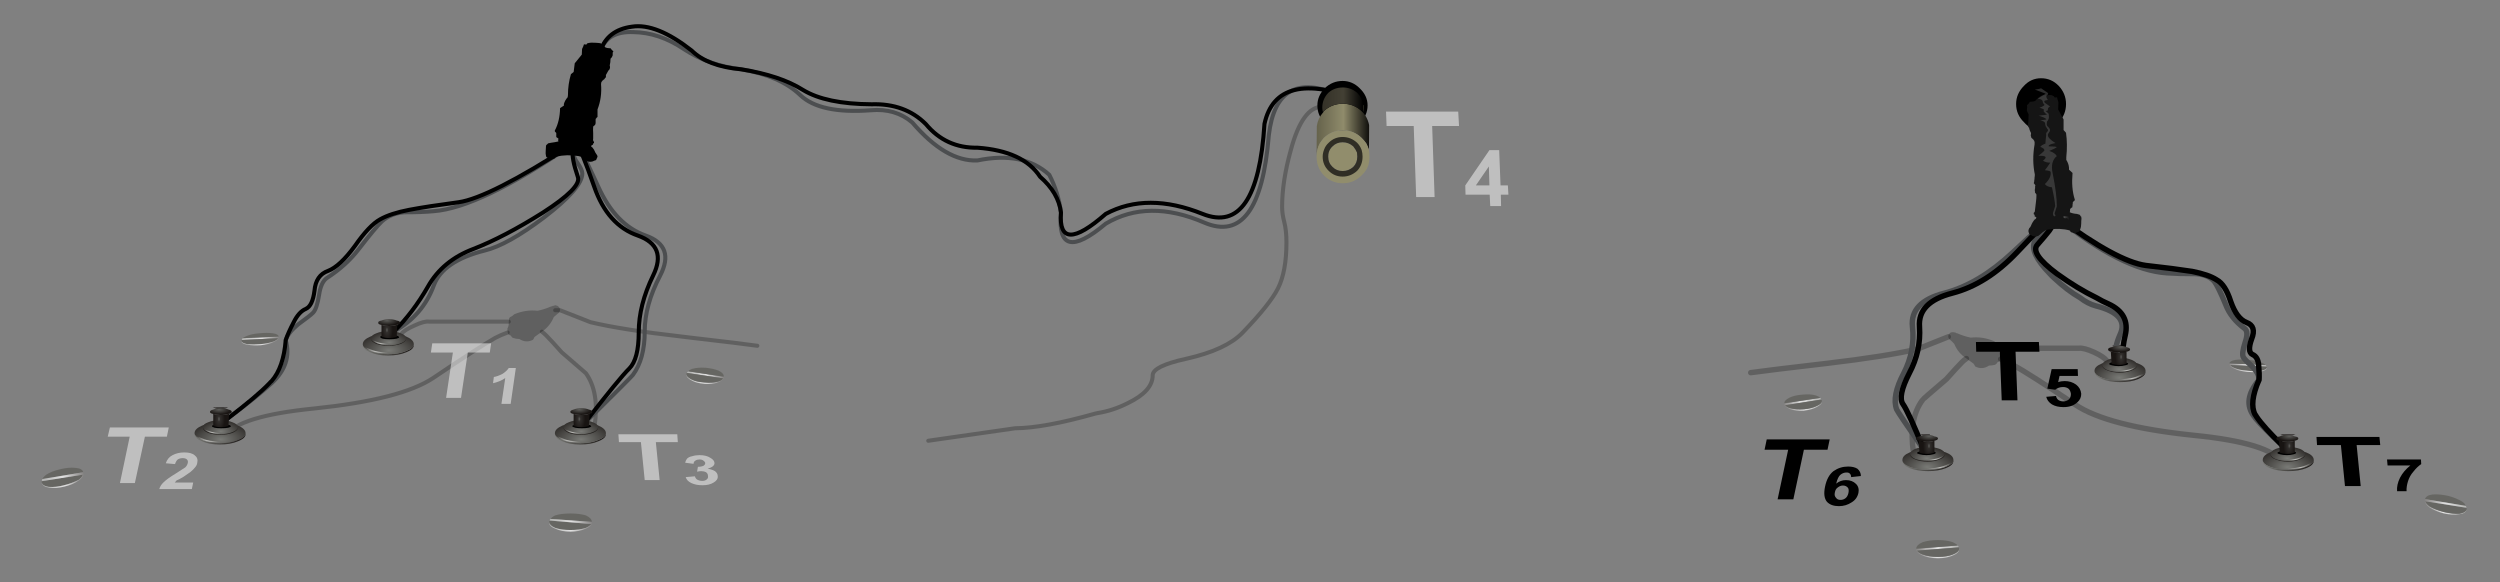 <?xml version="1.0" encoding="utf-8"?>
<!-- Generator: Adobe Illustrator 16.0.0, SVG Export Plug-In . SVG Version: 6.00 Build 0)  -->
<!DOCTYPE svg PUBLIC "-//W3C//DTD SVG 1.1//EN" "http://www.w3.org/Graphics/SVG/1.1/DTD/svg11.dtd">
<svg version="1.1" id="Layer_1" xmlns="http://www.w3.org/2000/svg" xmlns:xlink="http://www.w3.org/1999/xlink" x="0px" y="0px"
	 width="460.667px" height="107.333px" viewBox="0 0 460.667 107.333" enable-background="new 0 0 460.667 107.333"
	 xml:space="preserve">
<rect x="0" y="0" width="460.667" height="107.333" fill="#808080" stroke="none"/>
<g>
	<linearGradient id="SVGID_1_" gradientUnits="userSpaceOnUse" x1="-162.862" y1="75.216" x2="66.263" y2="75.216">
		<stop  offset="0" style="stop-color:#797A76"/>
		<stop  offset="1" style="stop-color:#181412"/>
	</linearGradient>
	<path fill-rule="evenodd" clip-rule="evenodd" fill="url(#SVGID_1_)" d="M39.45,75.066c0.2,0.067,0.45,0.117,0.75,0.15
		c0.133,0,0.267,0,0.4,0c0.433,0,0.833-0.05,1.2-0.15h0.25c-0.433,0.2-0.917,0.3-1.45,0.3c-0.133,0-0.267,0-0.4,0
		c-0.367-0.067-0.7-0.167-1-0.3H39.45z"/>
	
		<radialGradient id="SVGID_2_" cx="40" cy="71.616" r="1.7" gradientTransform="matrix(1 0 0 2.559 0 -111.637)" gradientUnits="userSpaceOnUse">
		<stop  offset="0" style="stop-color:#5A5A57"/>
		<stop  offset="0.239" style="stop-color:#302D2B"/>
		<stop  offset="1" style="stop-color:#181412"/>
	</radialGradient>
	<path fill-rule="evenodd" clip-rule="evenodd" fill="url(#SVGID_2_)" d="M41.8,75.066c-0.367,0.1-0.767,0.15-1.2,0.15
		c-0.133,0-0.267,0-0.4,0c-0.3-0.033-0.55-0.083-0.75-0.15H41.8z"/>
	<g>
		<path fill-rule="evenodd" clip-rule="evenodd" fill-opacity="0.251" d="M102.3,57.166h0.9c-0.034,0.267-0.184,0.483-0.45,0.65
			c-0.233,0.2-0.467,0.4-0.7,0.6c-0.466,1.133-1.2,2.033-2.2,2.7c-0.434,0.3-0.85,0.6-1.25,0.9c-0.033,0.033-0.083,0.083-0.15,0.15
			c0,0.033-0.017,0.066-0.05,0.1c-0.033,0.133-0.1,0.25-0.2,0.35c-0.833,0.433-1.667,0.383-2.5-0.15c-0.4,0-0.784-0.066-1.15-0.2
			c-0.1-0.034-0.167-0.067-0.2-0.1c-0.033-0.066-0.067-0.117-0.1-0.15c-0.067-0.067-0.117-0.133-0.15-0.2
			c-0.067-0.033-0.15-0.066-0.25-0.1c-0.033-0.033-0.1-0.083-0.2-0.15c-0.033-0.1-0.066-0.2-0.1-0.3
			c-0.033-0.2-0.05-0.417-0.05-0.65c0-0.034,0-0.067,0-0.1c0.167-0.267,0.25-0.567,0.25-0.9c0-0.134,0-0.25,0-0.35
			c0-0.167,0.017-0.35,0.05-0.55c0.067-0.2,0.217-0.333,0.45-0.4c0.167-0.1,0.333-0.233,0.5-0.4c1.433-0.6,2.867-0.816,4.3-0.65
			c0.833-0.167,1.667-0.434,2.5-0.8c0.133,0,0.233-0.033,0.3-0.1c0.133,0,0.267-0.034,0.4-0.1c0.033,0,0.1,0,0.2,0
			c0.133,0.066,0.233,0.1,0.3,0.1c0.133,0.1,0.233,0.2,0.3,0.3c0.067,0.066,0.117,0.167,0.15,0.3c0,0.1,0,0.167,0,0.2H102.3z"/>
		
			<path fill-rule="evenodd" clip-rule="evenodd" fill="none" stroke="#000000" stroke-width="0.75" stroke-linecap="round" stroke-linejoin="round" stroke-miterlimit="3" stroke-opacity="0.247" d="
			M93.75,59.266H79.1c-0.6-0.1-1.533,0.15-2.8,0.75c-1.2,0.533-1.983,1.033-2.35,1.5 M103.2,57.166l5.6,2.2
			c3.867,0.933,9.467,1.816,16.8,2.65c0.733,0.1,1.417,0.183,2.05,0.25c5.8,0.667,9.767,1.15,11.9,1.45 M93.55,61.266
			c-0.833,0.3-1.6,0.633-2.3,1c-2.1,1.2-5.917,3.667-11.45,7.4c-3.966,2.633-11.25,4.5-21.85,5.6c-9.4,0.933-14.85,2.617-16.35,5.05
			 M99.85,61.116c0.267,0.2,0.517,0.417,0.75,0.65c0.6,0.6,1.566,1.65,2.9,3.15c2.9,2.5,4.383,3.783,4.45,3.85
			c1.7,2.367,2.233,5.633,1.6,9.8 M102.3,57.166h0.9 M171.05,81.216l16-2.3c3.6-0.033,8.517-0.934,14.75-2.7
			c0.133-0.033,0.284-0.066,0.45-0.1c1.9-0.3,3.767-0.917,5.6-1.85c3.033-1.467,4.55-3.167,4.55-5.1c0-1.133,2.05-2.15,6.15-3.05
			c4.9-1.1,8.367-2.7,10.4-4.8c3.4-3.533,5.583-6.267,6.55-8.2c1.033-2.067,1.55-4.884,1.55-8.45c0-1.467-0.133-2.717-0.4-3.75
			c-0.267-1-0.4-1.934-0.4-2.8c0-3.134,0.533-6.617,1.6-10.45c1.433-5.333,3.367-8,5.8-8"/>
	</g>
	<g>
		
			<path fill-rule="evenodd" clip-rule="evenodd" fill="none" stroke="#4C4E50" stroke-width="0.75" stroke-linecap="round" stroke-linejoin="round" stroke-miterlimit="3" d="
			M110.65,9.366c0.833-2.434,2.85-3.583,6.05-3.45c3.167,0.033,6.283,1.083,9.35,3.15c3.034,2,6.534,3.233,10.5,3.7
			c4.8,0.8,8.434,2.383,10.9,4.75c2.433,2.333,6.767,3.267,13,2.8c3.033-0.267,5.583,0.483,7.65,2.25c4.133,4.833,8.133,7.167,12,7
			c5.633-1.167,10.05-0.283,13.25,2.65c1.133,2.2,1.85,4.517,2.15,6.95c-0.6,6.5,2.15,7.184,8.25,2.05
			c5.233-3.1,11.283-3.167,18.15-0.2c6.833,2.933,10.8-2.434,11.9-16.1c0.967-8.267,5.267-10.733,12.9-7.4 M72.6,61.066
			c3.533-1.933,5.983-4.767,7.35-8.5c1.1-2.966,4.216-5.1,9.35-6.4c2.8-0.667,6.45-2.7,10.95-6.1c4.7-3.6,7.05-6.3,7.05-8.1
			c0-0.466-0.316-1.15-0.95-2.05s-0.95-1.983-0.95-3.25c-11.3,7.733-19.8,11.816-25.5,12.25c-1.433,0.133-3.233,0.2-5.4,0.2
			c-1.667,0.133-3.05,0.7-4.15,1.7c-0.8,0.767-2.217,2.467-4.25,5.1c-1.533,2-3.483,3.767-5.85,5.3c-0.733,0.5-1.217,1.534-1.45,3.1
			c-0.267,1.7-0.633,2.8-1.1,3.3c-0.4,0.4-1.317,1.116-2.75,2.15c-1.233,1.033-2,2-2.3,2.9c0.833,2.934-0.033,5.583-2.6,7.95
			c-0.133,0.133-0.267,0.25-0.4,0.35c-1.533,1.4-4.117,3.467-7.75,6.2 M104.45,26.566h0.95c0,0.034,0,0.067,0,0.1
			c0.2-0.167,0.434-0.367,0.7-0.6c-0.367-0.1-0.7-0.15-1-0.15 M107.6,78.116c5.733-5.667,8.733-8.667,9-9
			c1.467-1.967,2.2-4.65,2.2-8.05c0-3.233,0.95-6.667,2.85-10.3c1.867-3.6,0.983-6.05-2.65-7.35c-3.7-1.3-6.617-4.3-8.75-9
			c-2.133-4.667-3.517-7.45-4.15-8.35"/>
	</g>
	<g>
		
			<path fill-rule="evenodd" clip-rule="evenodd" fill="none" stroke="#000000" stroke-width="0.75" stroke-linecap="round" stroke-linejoin="round" stroke-miterlimit="3" d="
			M110.65,9.366c0.867-2.567,2.8-4.05,5.8-4.45c3-0.467,6.667,1,11,4.4c1.966,1.934,5,3.083,9.1,3.45c4.8,0.767,8.6,2.033,11.4,3.8
			c2.833,1.733,7.05,2.617,12.65,2.65c4.1-0.133,7.433,1.083,10,3.65c2.467,2.966,5.633,4.417,9.5,4.35
			c5.633,0.4,9.483,2.184,11.55,5.35c2.267,1.967,3.55,4.167,3.85,6.6c-0.4,5.333,2.35,5.417,8.25,0.25
			c5.1-2.733,11.05-2.733,17.85,0c6.733,2.7,10.533-2.833,11.4-16.6c1.5-6.867,7.433-8.316,17.8-4.35 M72.6,61.066
			c2.333-2.3,4.417-5.05,6.25-8.25c1.8-3.2,4.6-5.517,8.4-6.95c3.767-1.467,8.033-3.7,12.8-6.7c4.7-3.033,6.85-5.2,6.45-6.5
			c-0.433-1.3-0.717-2.316-0.85-3.05c-0.133-0.7-0.217-1.684-0.25-2.95c-10.167,6.533-17.133,10.066-20.9,10.6
			c-3.767,0.5-6.8,0.966-9.1,1.4c-2.267,0.434-4.05,1.017-5.35,1.75c-1.333,0.733-2.883,2.367-4.65,4.9
			c-1.833,2.5-3.483,4.034-4.95,4.6c-1.5,0.533-2.333,1.75-2.5,3.65c-0.233,1.867-0.767,2.983-1.6,3.35
			c-0.867,0.367-1.617,1.2-2.25,2.5c-0.667,1.267-1.15,2.35-1.45,3.25c-0.267,3.367-1.133,5.883-2.6,7.55
			c-0.133,0.1-0.267,0.233-0.4,0.4c-1.533,1.6-4.117,3.783-7.75,6.55 M107.6,78.116c4.4-5.667,7.183-9.067,8.35-10.2
			c1.167-1.167,1.75-3.4,1.75-6.7c0-3.333,0.883-6.816,2.65-10.45c1.767-3.6,0.833-6.05-2.8-7.35c-3.733-1.3-6.417-4.3-8.05-9
			c-1.633-4.667-2.767-7.45-3.4-8.35c-0.267,0.233-0.5,0.434-0.7,0.6 M106.1,26.066c-0.367-0.1-0.7-0.15-1-0.15 M104.45,26.566h0.95
			c0,0.034,0,0.067,0,0.1"/>
	</g>
	<g>
		<g>
			<path fill-rule="evenodd" clip-rule="evenodd" d="M250.55,16.266c0.967,0.933,1.45,1.983,1.45,3.15c0,1.267-0.483,2.333-1.45,3.2
				c-0.9,0.933-1.95,1.4-3.15,1.4c-1.267,0-2.367-0.467-3.3-1.4c-0.9-0.867-1.35-1.934-1.35-3.2c0-1.167,0.45-2.217,1.35-3.15
				c0.933-0.9,2.033-1.35,3.3-1.35C248.6,14.916,249.65,15.366,250.55,16.266z"/>
		</g>
		<g>
			<linearGradient id="SVGID_3_" gradientUnits="userSpaceOnUse" x1="242.562" y1="23.916" x2="252.338" y2="23.916">
				<stop  offset="0" style="stop-color:#65624B"/>
				<stop  offset="0.51" style="stop-color:#8F8B6B"/>
				<stop  offset="1" style="stop-color:#0F0E0B"/>
				<stop  offset="1" style="stop-color:#434132"/>
			</linearGradient>
			<path fill-rule="evenodd" clip-rule="evenodd" fill="url(#SVGID_3_)" d="M251.15,20.716c0.133,0.2,0.283,0.4,0.449,0.6
				c0.334,0.534,0.567,1.133,0.7,1.8l-0.05,4.5c-0.134-0.434-0.3-0.833-0.5-1.2c-0.267-0.367-0.55-0.7-0.85-1
				c-0.967-0.934-2.117-1.4-3.45-1.4c-1.367,0-2.534,0.466-3.5,1.4c-0.267,0.3-0.517,0.633-0.75,1c-0.367,0.667-0.567,1.434-0.6,2.3
				l0.05-5.5c0.133-0.933,0.517-1.767,1.15-2.5c0.034-0.066,0.083-0.15,0.15-0.25c0.966-0.9,2.133-1.35,3.5-1.35
				c1.333,0,2.483,0.45,3.45,1.35C251,20.566,251.083,20.649,251.15,20.716z"/>
			<linearGradient id="SVGID_4_" gradientUnits="userSpaceOnUse" x1="243.663" y1="18.416" x2="251.238" y2="18.416">
				<stop  offset="0" style="stop-color:#353228"/>
				<stop  offset="0.51" style="stop-color:#434034"/>
				<stop  offset="1" style="stop-color:#000000"/>
				<stop  offset="1" style="stop-color:#434132"/>
			</linearGradient>
			<path fill-rule="evenodd" clip-rule="evenodd" fill="url(#SVGID_4_)" d="M243.8,20.716c-0.1-0.267-0.15-0.55-0.15-0.85
				c0-1.067,0.367-1.983,1.1-2.75c0.733-0.667,1.633-1,2.7-1c1,0,1.883,0.333,2.649,1c0.601,0.6,0.95,1.3,1.051,2.1v0.05
				c0,0.066,0.033,0.117,0.1,0.15c0,0.133,0,0.283,0,0.45c0,0.3-0.033,0.583-0.1,0.85c-0.067-0.066-0.15-0.15-0.25-0.25
				c-0.967-0.9-2.117-1.35-3.45-1.35c-1.367,0-2.534,0.45-3.5,1.35C243.883,20.566,243.833,20.649,243.8,20.716z"/>
			<path fill-rule="evenodd" clip-rule="evenodd" fill="#918D6C" d="M252.25,27.616c0.066,0.366,0.1,0.783,0.1,1.25
				c0,0.6-0.083,1.167-0.25,1.7c-0.233,0.633-0.633,1.217-1.199,1.75c-0.967,0.967-2.117,1.45-3.45,1.45
				c-1.367,0-2.534-0.483-3.5-1.45c-0.9-0.933-1.35-2.083-1.35-3.45c0-0.034,0-0.067,0-0.1v-0.05c0.033-0.866,0.233-1.633,0.6-2.3
				c0.233-0.367,0.483-0.7,0.75-1c0.966-0.934,2.133-1.4,3.5-1.4c1.333,0,2.483,0.466,3.45,1.4c0.3,0.3,0.583,0.633,0.85,1
				C251.95,26.783,252.116,27.183,252.25,27.616z M250.1,28.866c0,0.767-0.25,1.4-0.75,1.9c-0.567,0.5-1.217,0.75-1.95,0.75
				s-1.35-0.25-1.85-0.75c-0.533-0.5-0.8-1.133-0.8-1.9c0-0.3,0.033-0.567,0.1-0.8c0.133-0.433,0.367-0.8,0.7-1.1
				c0.5-0.5,1.117-0.75,1.85-0.75s1.383,0.25,1.95,0.75c0.3,0.367,0.533,0.75,0.7,1.15C250.083,28.383,250.1,28.633,250.1,28.866z
				 M249.8,26.566c-0.7-0.633-1.5-0.95-2.4-0.95s-1.667,0.316-2.3,0.95c-0.367,0.333-0.617,0.7-0.75,1.1
				c-0.167,0.4-0.25,0.8-0.25,1.2c0,0.933,0.333,1.716,1,2.35c0.633,0.634,1.4,0.95,2.3,0.95s1.7-0.316,2.4-0.95
				c0.601-0.633,0.9-1.417,0.9-2.35c0-0.4-0.05-0.767-0.15-1.1C250.384,27.299,250.134,26.899,249.8,26.566z"/>
			<path fill-rule="evenodd" clip-rule="evenodd" fill="#302E25" d="M250.1,28.866c0-0.233-0.017-0.483-0.05-0.75
				c-0.167-0.4-0.4-0.784-0.7-1.15c-0.567-0.5-1.217-0.75-1.95-0.75s-1.35,0.25-1.85,0.75c-0.333,0.3-0.566,0.667-0.7,1.1
				c-0.067,0.233-0.1,0.5-0.1,0.8c0,0.767,0.267,1.4,0.8,1.9c0.5,0.5,1.117,0.75,1.85,0.75s1.383-0.25,1.95-0.75
				C249.85,30.266,250.1,29.633,250.1,28.866z M249.8,26.566c0.334,0.333,0.584,0.733,0.75,1.2c0.101,0.333,0.15,0.7,0.15,1.1
				c0,0.933-0.3,1.716-0.9,2.35c-0.7,0.634-1.5,0.95-2.4,0.95s-1.667-0.316-2.3-0.95c-0.667-0.633-1-1.417-1-2.35
				c0-0.4,0.083-0.8,0.25-1.2c0.133-0.4,0.383-0.767,0.75-1.1c0.633-0.633,1.4-0.95,2.3-0.95S249.1,25.933,249.8,26.566z"/>
			
				<path fill-rule="evenodd" clip-rule="evenodd" fill="none" stroke="#302E25" stroke-width="0.75" stroke-linecap="round" stroke-linejoin="round" stroke-miterlimit="3" d="
				M249.8,26.566c-0.7-0.633-1.5-0.95-2.4-0.95s-1.667,0.316-2.3,0.95c-0.367,0.333-0.617,0.7-0.75,1.1
				c-0.167,0.4-0.25,0.8-0.25,1.2c0,0.933,0.333,1.716,1,2.35c0.633,0.634,1.4,0.95,2.3,0.95s1.7-0.316,2.4-0.95
				c0.601-0.633,0.9-1.417,0.9-2.35c0-0.4-0.05-0.767-0.15-1.1C250.384,27.299,250.134,26.899,249.8,26.566z"/>
		</g>
	</g>
	<g>
		<path fill-rule="evenodd" clip-rule="evenodd" d="M110.9,8.166c0.1,0,0.2,0.083,0.3,0.25c0.1,0.1,0.233,0.217,0.4,0.35h0.05
			c0.133,0.066,0.283,0.1,0.45,0.1c0.1,0,0.25,0.017,0.45,0.05c0.034,0.066,0.067,0.133,0.1,0.2c0.1,0.033,0.15,0.083,0.15,0.15
			c0.034,0.033,0.1,0.083,0.2,0.15c0,0.066,0,0.117,0,0.15c-0.067,0.034-0.1,0.083-0.1,0.15c0,0.067,0,0.167,0,0.3v0.1
			c0,0.1-0.017,0.167-0.05,0.2c-0.067,0.2-0.184,0.367-0.35,0.5c0,0.434-0.05,0.85-0.15,1.25l0.05,0.2c0,0.1,0,0.183,0,0.25
			l-0.05,0.15c-0.033,0.133-0.1,0.233-0.2,0.3c-0.033,0-0.05,0.017-0.05,0.05c-0.133,0.267-0.283,0.533-0.45,0.8
			c0,0.1,0,0.217,0,0.35c-0.033,0.033-0.05,0.083-0.05,0.15c-0.033,0.034-0.083,0.067-0.15,0.1c0,0.033-0.017,0.083-0.05,0.15
			c-0.133,0.067-0.217,0.133-0.25,0.2h-0.05c-0.033,0.066-0.1,0.15-0.2,0.25s-0.15,0.267-0.15,0.5
			c0.133,1.633-0.083,3.183-0.65,4.65c0,0.167,0,0.316,0,0.45c0,0.167,0,0.333,0,0.5c0,0.133,0,0.283,0,0.45l-0.15,0.1
			c-0.034,0.1-0.067,0.15-0.1,0.15c-0.067,0.034-0.1,0.1-0.1,0.2c0,0.033,0,0.066,0,0.1c0,0.1,0,0.167,0,0.2c0,0.1,0,0.184,0,0.25
			c0,0.034,0,0.1,0,0.2l-0.05,0.05c0,0.1-0.017,0.167-0.05,0.2c-0.133,0.133-0.25,0.233-0.35,0.3c-0.033,0.434-0.033,0.833,0,1.2
			c0,0.333,0,0.667,0,1c-0.033,0.133-0.033,0.267,0,0.4c0.067,0.1,0.117,0.184,0.15,0.25c0,0.033,0,0.1,0,0.2
			c-0.034,0.033-0.083,0.05-0.15,0.05c-0.033,0.1-0.05,0.184-0.05,0.25c-0.133,0.033-0.25,0.117-0.35,0.25
			c0.067,0.133,0.15,0.217,0.25,0.25c0.233,0.267,0.417,0.583,0.55,0.95c0.1,0.167,0.2,0.316,0.3,0.45c0,0.034,0.033,0.1,0.1,0.2
			c0,0.133-0.033,0.25-0.1,0.35c-0.067,0.167-0.117,0.283-0.15,0.35c-0.067,0.067-0.133,0.1-0.2,0.1
			c-0.066,0.034-0.117,0.05-0.15,0.05c-0.4,0.233-0.833,0.267-1.3,0.1c-0.133-0.1-0.217-0.15-0.25-0.15
			c-0.3-0.3-0.617-0.533-0.95-0.7c-0.167-0.034-0.3-0.067-0.4-0.1c-1.434-0.233-2.8-0.2-4.1,0.1c-0.067,0-0.133,0.05-0.2,0.15
			c-0.066,0.066-0.117,0.133-0.15,0.2c-0.2,0-0.35,0.017-0.45,0.05c-0.1,0-0.184,0-0.25,0c-0.233-0.034-0.467-0.117-0.7-0.25
			c-0.1-0.1-0.15-0.2-0.15-0.3c-0.067-0.267-0.083-0.566-0.05-0.9c0.034-0.3,0.05-0.583,0.05-0.85c0-0.066,0.017-0.15,0.05-0.25
			l0.1-0.05c0.133-0.133,0.217-0.217,0.25-0.25c0.2-0.033,0.367-0.066,0.5-0.1c0.5-0.066,0.967-0.15,1.4-0.25
			c-0.066-0.133-0.066-0.316,0-0.55c-0.066,0-0.1-0.017-0.1-0.05c-0.066-0.066-0.167-0.133-0.3-0.2c0-0.067,0-0.15,0-0.25v-0.05
			c0-0.133,0-0.233,0-0.3s0-0.117,0-0.15c-0.033-0.067-0.1-0.133-0.2-0.2c0-0.033-0.017-0.066-0.05-0.1
			c0-0.033-0.017-0.05-0.05-0.05l0.05-0.15c0.6-1.133,0.917-2.5,0.95-4.1l0.7-0.45c0-0.133,0-0.233,0-0.3
			c0.133-0.467,0.367-0.883,0.7-1.25c0-0.1,0.017-0.233,0.05-0.4c0-1.333,0.184-2.617,0.55-3.85l0.5-0.4l0.2-1.6l1.3-1.6l0.05-1.05
			c0.033-0.1,0.067-0.167,0.1-0.2c0.1-0.2,0.183-0.417,0.25-0.65c0.1,0,0.233,0.017,0.4,0.05c0.033-0.033,0.067-0.05,0.1-0.05
			c0-0.033,0.05-0.1,0.15-0.2c0.1,0,0.183-0.017,0.25-0.05c0.1,0,0.233-0.017,0.4-0.05c0.033,0,0.083,0,0.15,0
			c0.434,0,0.817,0.017,1.15,0.05c0.167,0,0.316,0.017,0.45,0.05C110.717,8.033,110.8,8.1,110.9,8.166z"/>
	</g>
	<g>
		<g>
			
				<radialGradient id="SVGID_5_" cx="40.65" cy="81.016" r="8.012" gradientTransform="matrix(1 0 0 0.519 0 38.928)" gradientUnits="userSpaceOnUse">
				<stop  offset="0" style="stop-color:#797A76"/>
				<stop  offset="1" style="stop-color:#181412"/>
			</radialGradient>
			<path fill-rule="evenodd" clip-rule="evenodd" fill="url(#SVGID_5_)" d="M35.85,79.866v-0.05c0-0.533,0.467-1,1.4-1.4
				c0.867-0.333,1.95-0.5,3.25-0.5s2.417,0.167,3.35,0.5c0.933,0.4,1.4,0.867,1.4,1.4v0.05c-0.033,0.466-0.5,0.866-1.4,1.2
				c-0.934,0.4-2.05,0.6-3.35,0.6s-2.383-0.2-3.25-0.6C36.35,80.732,35.883,80.333,35.85,79.866z"/>
			<linearGradient id="SVGID_6_" gradientUnits="userSpaceOnUse" x1="35.85" y1="80.891" x2="45.25" y2="80.891">
				<stop  offset="0" style="stop-color:#797A76"/>
				<stop  offset="1" style="stop-color:#181412"/>
			</linearGradient>
			<path fill-rule="evenodd" clip-rule="evenodd" fill="url(#SVGID_6_)" d="M35.85,79.866c0.033,0.466,0.5,0.866,1.4,1.2
				c0.867,0.4,1.95,0.6,3.25,0.6s2.417-0.2,3.35-0.6c0.9-0.333,1.367-0.733,1.4-1.2c0,0.066,0,0.116,0,0.15
				c0,0.5-0.467,0.933-1.4,1.3c-0.934,0.4-2.05,0.6-3.35,0.6s-2.383-0.2-3.25-0.6c-0.933-0.367-1.4-0.8-1.4-1.3
				C35.85,79.982,35.85,79.933,35.85,79.866z"/>
		</g>
		<g>
			
				<radialGradient id="SVGID_7_" cx="38.35" cy="80.916" r="2.362" gradientTransform="matrix(1 0 0 1.275 0 -22.262)" gradientUnits="userSpaceOnUse">
				<stop  offset="0" style="stop-color:#C5C5C2"/>
				<stop  offset="1" style="stop-color:#C1C1BE;stop-opacity:0"/>
			</radialGradient>
			<path fill-rule="evenodd" clip-rule="evenodd" fill="url(#SVGID_7_)" d="M39.2,81.266c0.767,0.1,1.4,0.167,1.9,0.2
				c-0.434,0.1-1.067,0.1-1.9,0c-0.833-0.033-1.55-0.2-2.15-0.5c-0.367-0.2-0.65-0.383-0.85-0.55c0.233,0.033,0.583,0.15,1.05,0.35
				C37.783,81.033,38.433,81.199,39.2,81.266z"/>
		</g>
	</g>
	<g>
		<g>
			
				<radialGradient id="SVGID_8_" cx="40.7" cy="79.516" r="5.4" gradientTransform="matrix(1 0 0 0.516 0 38.47)" gradientUnits="userSpaceOnUse">
				<stop  offset="0" style="stop-color:#797A76"/>
				<stop  offset="1" style="stop-color:#181412"/>
			</radialGradient>
			<path fill-rule="evenodd" clip-rule="evenodd" fill="url(#SVGID_8_)" d="M43.8,78.816c-0.033,0.3-0.35,0.567-0.95,0.8
				c-0.633,0.267-1.383,0.4-2.25,0.4s-1.617-0.133-2.25-0.4c-0.567-0.233-0.883-0.5-0.95-0.8c0-0.033,0-0.083,0-0.15
				c0-0.333,0.317-0.617,0.95-0.85c0.633-0.267,1.383-0.4,2.25-0.4s1.617,0.133,2.25,0.4c0.633,0.233,0.95,0.517,0.95,0.85
				C43.8,78.732,43.8,78.783,43.8,78.816z"/>
			<linearGradient id="SVGID_9_" gradientUnits="userSpaceOnUse" x1="-250.125" y1="79.466" x2="77.224" y2="79.466">
				<stop  offset="0" style="stop-color:#797A76"/>
				<stop  offset="1" style="stop-color:#181412"/>
			</linearGradient>
			<path fill-rule="evenodd" clip-rule="evenodd" fill="url(#SVGID_9_)" d="M37.4,78.816c0.067,0.3,0.383,0.567,0.95,0.8
				c0.633,0.267,1.383,0.4,2.25,0.4s1.617-0.133,2.25-0.4c0.6-0.233,0.917-0.5,0.95-0.8v0.05c0,0.333-0.316,0.633-0.95,0.9
				c-0.633,0.233-1.383,0.35-2.25,0.35s-1.617-0.117-2.25-0.35c-0.633-0.267-0.95-0.567-0.95-0.9V78.816z"/>
		</g>
		<g>
			
				<radialGradient id="SVGID_10_" cx="39.15" cy="79.466" r="1.6" gradientTransform="matrix(1 0 0 1.273 0 -21.729)" gradientUnits="userSpaceOnUse">
				<stop  offset="0" style="stop-color:#C5C5C2"/>
				<stop  offset="1" style="stop-color:#C1C1BE;stop-opacity:0"/>
			</radialGradient>
			<path fill-rule="evenodd" clip-rule="evenodd" fill="url(#SVGID_10_)" d="M37.65,79.066c0.133,0.1,0.367,0.2,0.7,0.3
				c0.4,0.167,0.85,0.283,1.35,0.35c0.5,0.067,0.917,0.1,1.25,0.1c-0.233,0.1-0.65,0.117-1.25,0.05c-0.6-0.034-1.083-0.15-1.45-0.35
				C37.966,79.374,37.767,79.224,37.65,79.066z"/>
		</g>
	</g>
	<g>
		<g>
			<path fill-rule="evenodd" clip-rule="evenodd" fill="#666662" d="M109.05,96.166l-7.6-0.55c0.167-0.233,0.45-0.45,0.85-0.65
				c0.767-0.233,1.7-0.35,2.8-0.35s2.05,0.116,2.85,0.35C108.683,95.299,109.05,95.699,109.05,96.166z M101.25,95.916l7.7,0.65
				c-0.167,0.233-0.5,0.467-1,0.7c-0.8,0.267-1.75,0.4-2.85,0.4s-2.033-0.133-2.8-0.4c-0.7-0.3-1.066-0.65-1.1-1.05v-0.05
				C101.2,96.033,101.217,95.949,101.25,95.916z"/>
			<linearGradient id="SVGID_11_" gradientUnits="userSpaceOnUse" x1="101.15" y1="97.091" x2="109.05" y2="97.091">
				<stop  offset="0" style="stop-color:#B0B1AF"/>
				<stop  offset="0.518" style="stop-color:#E1E1E1"/>
				<stop  offset="1" style="stop-color:#878584"/>
			</linearGradient>
			<path fill-rule="evenodd" clip-rule="evenodd" fill="url(#SVGID_11_)" d="M108.95,96.566c0.064-0.097,0.098-0.18,0.1-0.25
				c0,0.07,0,0.153,0,0.25c-0.1,0.333-0.466,0.617-1.1,0.85c-0.8,0.367-1.75,0.55-2.85,0.55s-2.033-0.183-2.8-0.55
				c-0.733-0.267-1.1-0.633-1.1-1.1v-0.1c0.033,0.4,0.4,0.75,1.1,1.05c0.767,0.267,1.7,0.4,2.8,0.4s2.05-0.133,2.85-0.4
				C108.45,97.033,108.783,96.799,108.95,96.566z"/>
			<linearGradient id="SVGID_12_" gradientUnits="userSpaceOnUse" x1="101.225" y1="96.091" x2="109.075" y2="96.091">
				<stop  offset="0" style="stop-color:#B0B1AF"/>
				<stop  offset="0.518" style="stop-color:#E1E1E1"/>
				<stop  offset="1" style="stop-color:#878584"/>
			</linearGradient>
			<path fill-rule="evenodd" clip-rule="evenodd" fill="url(#SVGID_12_)" d="M108.95,96.566l-7.7-0.65
				c0.033-0.133,0.1-0.233,0.2-0.3l7.6,0.55v0.15C109.048,96.386,109.015,96.469,108.95,96.566z"/>
		</g>
	</g>
	<g>
		<g>
			<linearGradient id="SVGID_13_" gradientUnits="userSpaceOnUse" x1="126.408" y1="69.703" x2="133.282" y2="70.256">
				<stop  offset="0" style="stop-color:#B0B1AF"/>
				<stop  offset="0.518" style="stop-color:#E1E1E1"/>
				<stop  offset="1" style="stop-color:#878584"/>
			</linearGradient>
			<path fill-rule="evenodd" clip-rule="evenodd" fill="url(#SVGID_13_)" d="M133.35,69.516c0,0.101,0,0.167,0,0.2
				c-0.167,0.3-0.517,0.55-1.05,0.75c-0.7,0.267-1.55,0.35-2.55,0.25c-0.967-0.066-1.733-0.267-2.3-0.6
				c-0.667-0.333-0.983-0.7-0.95-1.1c0.033,0.3,0.35,0.6,0.95,0.9c0.566,0.3,1.333,0.483,2.3,0.55c1,0.1,1.85,0.05,2.55-0.15
				c0.467-0.133,0.784-0.333,0.95-0.6C133.314,69.684,133.348,69.617,133.35,69.516z"/>
			
				<linearGradient id="SVGID_14_" gradientUnits="userSpaceOnUse" x1="136.799" y1="58.898" x2="143.67" y2="58.898" gradientTransform="matrix(0.997 0.076 -0.09 0.996 -4.551 -0.316)">
				<stop  offset="0" style="stop-color:#B0B1AF"/>
				<stop  offset="0.518" style="stop-color:#E1E1E1"/>
				<stop  offset="1" style="stop-color:#878584"/>
			</linearGradient>
			<path fill-rule="evenodd" clip-rule="evenodd" fill="url(#SVGID_14_)" d="M126.8,68.416l6.55,1v0.1
				c-0.002,0.101-0.036,0.167-0.1,0.2l-6.7-1C126.65,68.583,126.733,68.482,126.8,68.416z"/>
			<path fill-rule="evenodd" clip-rule="evenodd" fill="#666662" d="M126.55,68.716l6.7,1c-0.167,0.267-0.483,0.467-0.95,0.6
				c-0.7,0.2-1.55,0.25-2.55,0.15c-0.967-0.066-1.733-0.25-2.3-0.55c-0.6-0.3-0.917-0.6-0.95-0.9v-0.1
				C126.5,68.816,126.517,68.75,126.55,68.716z M133.35,69.416l-6.55-1c0.133-0.167,0.383-0.316,0.75-0.45
				c0.7-0.2,1.534-0.267,2.5-0.2c0.967,0.1,1.767,0.283,2.4,0.55C133.117,68.649,133.417,69.016,133.35,69.416z"/>
		</g>
	</g>
	<g>
		<g>
			
				<linearGradient id="SVGID_15_" gradientUnits="userSpaceOnUse" x1="29.795" y1="66.175" x2="36.659" y2="66.175" gradientTransform="matrix(0.994 -0.106 0.119 0.993 7.022 0.116)">
				<stop  offset="0" style="stop-color:#B0B1AF"/>
				<stop  offset="0.518" style="stop-color:#E1E1E1"/>
				<stop  offset="1" style="stop-color:#878584"/>
			</linearGradient>
			<path fill-rule="evenodd" clip-rule="evenodd" fill="url(#SVGID_15_)" d="M51.25,62.316l-6.7,0.35c0-0.1,0.05-0.217,0.15-0.35
				l6.65-0.3v0.15C51.349,62.2,51.315,62.25,51.25,62.316z"/>
			<path fill-rule="evenodd" clip-rule="evenodd" fill="#666662" d="M44.55,62.666l6.7-0.35c-0.1,0.2-0.367,0.4-0.8,0.6
				c-0.633,0.233-1.434,0.4-2.4,0.5c-0.933,0.066-1.767,0.066-2.5,0c-0.633-0.133-0.983-0.316-1.05-0.55v-0.1
				C44.5,62.699,44.517,62.666,44.55,62.666z M51.35,62.016l-6.65,0.3c0.1-0.1,0.35-0.233,0.75-0.4c0.633-0.267,1.4-0.434,2.3-0.5
				c1-0.1,1.85-0.1,2.55,0C50.967,61.516,51.317,61.716,51.35,62.016z"/>
			<linearGradient id="SVGID_16_" gradientUnits="userSpaceOnUse" x1="44.531" y1="63.43" x2="51.382" y2="62.687">
				<stop  offset="0" style="stop-color:#B0B1AF"/>
				<stop  offset="0.518" style="stop-color:#E1E1E1"/>
				<stop  offset="1" style="stop-color:#878584"/>
			</linearGradient>
			<path fill-rule="evenodd" clip-rule="evenodd" fill="url(#SVGID_16_)" d="M44.5,62.866c0.067,0.233,0.417,0.417,1.05,0.55
				c0.733,0.066,1.567,0.066,2.5,0c0.967-0.1,1.767-0.267,2.4-0.5c0.433-0.2,0.7-0.4,0.8-0.6c0.065-0.065,0.099-0.116,0.1-0.15
				c0,0.034,0,0.067,0,0.1c-0.067,0.3-0.367,0.55-0.9,0.75c-0.633,0.3-1.434,0.5-2.4,0.6c-0.933,0.066-1.767,0.033-2.5-0.1
				c-0.667-0.1-1.017-0.3-1.05-0.6V62.866z"/>
		</g>
	</g>
	<g>
		<g>
			<path fill-rule="evenodd" clip-rule="evenodd" fill="#666662" d="M15.35,87.016l-7.55,1.25c0.1-0.233,0.317-0.483,0.65-0.75
				c0.7-0.467,1.583-0.817,2.65-1.05c1.066-0.267,2.017-0.35,2.85-0.25C14.75,86.283,15.217,86.549,15.35,87.016z M7.7,88.666
				l7.55-1.2c-0.067,0.3-0.317,0.617-0.75,0.95c-0.767,0.4-1.667,0.733-2.7,1c-1.066,0.267-2,0.367-2.8,0.3
				c-0.733-0.1-1.167-0.35-1.3-0.75v-0.05C7.667,88.783,7.667,88.699,7.7,88.666z"/>
			<linearGradient id="SVGID_17_" gradientUnits="userSpaceOnUse" x1="7.812" y1="89.791" x2="15.486" y2="87.936">
				<stop  offset="0" style="stop-color:#B0B1AF"/>
				<stop  offset="0.518" style="stop-color:#E1E1E1"/>
				<stop  offset="1" style="stop-color:#878584"/>
			</linearGradient>
			<path fill-rule="evenodd" clip-rule="evenodd" fill="url(#SVGID_17_)" d="M15.25,87.466c0.099-0.131,0.132-0.231,0.1-0.3
				c0.033,0.068,0.05,0.151,0.05,0.25c-0.033,0.367-0.316,0.733-0.85,1.1c-0.733,0.533-1.633,0.917-2.7,1.15
				C10.817,89.933,9.9,90,9.1,89.866c-0.8-0.1-1.267-0.384-1.4-0.85v-0.05c0.133,0.4,0.566,0.65,1.3,0.75
				c0.8,0.067,1.733-0.033,2.8-0.3c1.034-0.267,1.934-0.6,2.7-1C14.933,88.083,15.183,87.766,15.25,87.466z"/>
			<linearGradient id="SVGID_18_" gradientUnits="userSpaceOnUse" x1="7.677" y1="88.8" x2="15.326" y2="86.945">
				<stop  offset="0" style="stop-color:#B0B1AF"/>
				<stop  offset="0.518" style="stop-color:#E1E1E1"/>
				<stop  offset="1" style="stop-color:#878584"/>
			</linearGradient>
			<path fill-rule="evenodd" clip-rule="evenodd" fill="url(#SVGID_18_)" d="M7.8,88.266l7.55-1.25v0.15
				c0.032,0.068-0.001,0.168-0.1,0.3l-7.55,1.2C7.7,88.533,7.733,88.399,7.8,88.266z"/>
		</g>
	</g>
	<g>
		<path fill-rule="evenodd" clip-rule="evenodd" d="M42.55,78.566c0,0.067-0.167,0.15-0.5,0.25c-0.333,0.067-0.767,0.1-1.3,0.1
			c-0.467,0-0.867-0.033-1.2-0.1c-0.333-0.1-0.5-0.2-0.5-0.3s0.167-0.184,0.5-0.25c0.333-0.067,0.733-0.1,1.2-0.1
			c0.533,0,0.967,0.033,1.3,0.1C42.383,78.333,42.55,78.433,42.55,78.566z"/>
	</g>
	<g>
		
			<radialGradient id="SVGID_19_" cx="40.35" cy="75.466" r="2.225" gradientTransform="matrix(1 0 0 0.399 0 45.364)" gradientUnits="userSpaceOnUse">
			<stop  offset="0" style="stop-color:#5A5A57"/>
			<stop  offset="1" style="stop-color:#181412"/>
		</radialGradient>
		<path fill-rule="evenodd" clip-rule="evenodd" fill="url(#SVGID_19_)" d="M42.2,76.266h-0.1c-0.367,0.133-0.833,0.2-1.4,0.2
			c-0.534,0-1-0.066-1.4-0.2c-0.4-0.067-0.6-0.184-0.6-0.35v-0.05c0-0.167,0.2-0.3,0.6-0.4c0.4-0.167,0.867-0.25,1.4-0.25
			c0.566,0,1.033,0.083,1.4,0.25c0.4,0.1,0.6,0.233,0.6,0.4v0.05C42.7,76.083,42.533,76.199,42.2,76.266z"/>
		
			<radialGradient id="SVGID_20_" cx="40.35" cy="77.216" r="1.087" gradientTransform="matrix(1 0 0 1.977 0 -75.441)" gradientUnits="userSpaceOnUse">
			<stop  offset="0" style="stop-color:#5A5A57"/>
			<stop  offset="0.239" style="stop-color:#302D2B"/>
			<stop  offset="1" style="stop-color:#181412"/>
		</radialGradient>
		<path fill-rule="evenodd" clip-rule="evenodd" fill="url(#SVGID_20_)" d="M39.3,76.266c0.4,0.133,0.867,0.2,1.4,0.2
			c0.566,0,1.033-0.066,1.4-0.2h0.1l-0.1,2.25c-0.934,0.267-1.867,0.267-2.8,0V76.266z"/>
	</g>
	<g>
		<g>
			<g>
				<linearGradient id="SVGID_21_" gradientUnits="userSpaceOnUse" x1="102.25" y1="80.891" x2="111.65" y2="80.891">
					<stop  offset="0" style="stop-color:#797A76"/>
					<stop  offset="1" style="stop-color:#181412"/>
				</linearGradient>
				<path fill-rule="evenodd" clip-rule="evenodd" fill="url(#SVGID_21_)" d="M111.65,79.866c0,0.066,0,0.116,0,0.15
					c0,0.5-0.467,0.933-1.4,1.3c-0.9,0.4-2.017,0.6-3.35,0.6c-1.3,0-2.383-0.2-3.25-0.6c-0.933-0.367-1.4-0.8-1.4-1.3
					c0-0.034,0-0.083,0-0.15c0.033,0.466,0.5,0.866,1.4,1.2c0.867,0.4,1.95,0.6,3.25,0.6c1.333,0,2.45-0.2,3.35-0.6
					C111.15,80.732,111.617,80.333,111.65,79.866z"/>
				
					<radialGradient id="SVGID_22_" cx="107.05" cy="81.016" r="8.012" gradientTransform="matrix(1 0 0 0.519 0 38.928)" gradientUnits="userSpaceOnUse">
					<stop  offset="0" style="stop-color:#797A76"/>
					<stop  offset="1" style="stop-color:#181412"/>
				</radialGradient>
				<path fill-rule="evenodd" clip-rule="evenodd" fill="url(#SVGID_22_)" d="M102.25,79.866v-0.05c0-0.533,0.467-1,1.4-1.4
					c0.867-0.333,1.95-0.5,3.25-0.5c1.333,0,2.45,0.167,3.35,0.5c0.933,0.4,1.4,0.867,1.4,1.4v0.05c-0.033,0.466-0.5,0.866-1.4,1.2
					c-0.9,0.4-2.017,0.6-3.35,0.6c-1.3,0-2.383-0.2-3.25-0.6C102.75,80.732,102.283,80.333,102.25,79.866z"/>
			</g>
			<g>
				
					<radialGradient id="SVGID_23_" cx="104.8" cy="80.916" r="2.362" gradientTransform="matrix(1 0 0 1.275 0 -22.262)" gradientUnits="userSpaceOnUse">
					<stop  offset="0" style="stop-color:#C5C5C2"/>
					<stop  offset="1" style="stop-color:#C1C1BE;stop-opacity:0"/>
				</radialGradient>
				<path fill-rule="evenodd" clip-rule="evenodd" fill="url(#SVGID_23_)" d="M105.6,81.266c0.767,0.1,1.4,0.167,1.9,0.2
					c-0.433,0.1-1.067,0.1-1.9,0c-0.833-0.033-1.55-0.2-2.15-0.5c-0.367-0.2-0.633-0.383-0.8-0.55c0.2,0.033,0.533,0.15,1,0.35
					C104.183,81.033,104.833,81.199,105.6,81.266z"/>
			</g>
		</g>
		<g>
			<g>
				
					<radialGradient id="SVGID_24_" cx="107.1" cy="79.516" r="5.4" gradientTransform="matrix(1 0 0 0.516 0 38.47)" gradientUnits="userSpaceOnUse">
					<stop  offset="0" style="stop-color:#797A76"/>
					<stop  offset="1" style="stop-color:#181412"/>
				</radialGradient>
				<path fill-rule="evenodd" clip-rule="evenodd" fill="url(#SVGID_24_)" d="M110.2,78.816c-0.034,0.3-0.35,0.567-0.95,0.8
					c-0.633,0.267-1.383,0.4-2.25,0.4s-1.6-0.133-2.2-0.4c-0.6-0.233-0.917-0.5-0.95-0.8c0-0.033,0-0.083,0-0.15
					c0-0.333,0.316-0.617,0.95-0.85c0.6-0.267,1.333-0.4,2.2-0.4s1.617,0.133,2.25,0.4c0.633,0.233,0.95,0.517,0.95,0.85
					C110.2,78.732,110.2,78.783,110.2,78.816z"/>
				<linearGradient id="SVGID_25_" gradientUnits="userSpaceOnUse" x1="-183.675" y1="79.466" x2="143.675" y2="79.466">
					<stop  offset="0" style="stop-color:#797A76"/>
					<stop  offset="1" style="stop-color:#181412"/>
				</linearGradient>
				<path fill-rule="evenodd" clip-rule="evenodd" fill="url(#SVGID_25_)" d="M103.85,78.816c0.033,0.3,0.35,0.567,0.95,0.8
					c0.6,0.267,1.333,0.4,2.2,0.4s1.617-0.133,2.25-0.4c0.6-0.233,0.917-0.5,0.95-0.8v0.05c0,0.333-0.317,0.633-0.95,0.9
					c-0.633,0.233-1.383,0.35-2.25,0.35s-1.6-0.117-2.2-0.35c-0.633-0.267-0.95-0.567-0.95-0.9V78.816z"/>
			</g>
			<g>
				
					<radialGradient id="SVGID_26_" cx="105.55" cy="79.466" r="1.6" gradientTransform="matrix(1 0 0 1.273 0 -21.729)" gradientUnits="userSpaceOnUse">
					<stop  offset="0" style="stop-color:#C5C5C2"/>
					<stop  offset="1" style="stop-color:#C1C1BE;stop-opacity:0"/>
				</radialGradient>
				<path fill-rule="evenodd" clip-rule="evenodd" fill="url(#SVGID_26_)" d="M103.95,78.866l0.15,0.2c0.1,0.1,0.333,0.2,0.7,0.3
					c0.367,0.167,0.8,0.283,1.3,0.35c0.5,0.067,0.917,0.1,1.25,0.1c-0.233,0.1-0.65,0.117-1.25,0.05
					c-0.6-0.034-1.083-0.15-1.45-0.35C104.283,79.316,104.05,79.1,103.95,78.866z"/>
			</g>
		</g>
		<g>
			<path fill-rule="evenodd" clip-rule="evenodd" d="M108.45,78.266c0.333,0.066,0.5,0.167,0.5,0.3c0,0.067-0.167,0.15-0.5,0.25
				c-0.333,0.067-0.75,0.1-1.25,0.1c-0.467,0-0.867-0.033-1.2-0.1c-0.367-0.1-0.55-0.2-0.55-0.3s0.183-0.184,0.55-0.25
				c0.333-0.067,0.733-0.1,1.2-0.1C107.7,78.166,108.117,78.199,108.45,78.266z"/>
		</g>
		<g>
			
				<radialGradient id="SVGID_27_" cx="106.75" cy="75.466" r="2.225" gradientTransform="matrix(1 0 0 0.399 0 45.364)" gradientUnits="userSpaceOnUse">
				<stop  offset="0" style="stop-color:#5A5A57"/>
				<stop  offset="1" style="stop-color:#181412"/>
			</radialGradient>
			<path fill-rule="evenodd" clip-rule="evenodd" fill="url(#SVGID_27_)" d="M108.65,76.266h-0.15c-0.367,0.133-0.833,0.2-1.4,0.2
				c-0.533,0-1-0.066-1.4-0.2c-0.4-0.067-0.6-0.184-0.6-0.35v-0.05c0-0.167,0.2-0.3,0.6-0.4c0.4-0.167,0.867-0.25,1.4-0.25
				c0.566,0,1.033,0.083,1.4,0.25c0.433,0.1,0.65,0.233,0.65,0.4v0.05C109.15,76.083,108.983,76.199,108.65,76.266z"/>
			
				<radialGradient id="SVGID_28_" cx="106.75" cy="77.216" r="1.087" gradientTransform="matrix(1 0 0 1.977 0 -75.441)" gradientUnits="userSpaceOnUse">
				<stop  offset="0" style="stop-color:#5A5A57"/>
				<stop  offset="0.239" style="stop-color:#302D2B"/>
				<stop  offset="1" style="stop-color:#181412"/>
			</radialGradient>
			<path fill-rule="evenodd" clip-rule="evenodd" fill="url(#SVGID_28_)" d="M105.7,76.266c0.4,0.133,0.867,0.2,1.4,0.2
				c0.566,0,1.033-0.066,1.4-0.2h0.15l-0.15,2.25c-0.933,0.267-1.867,0.267-2.8,0V76.266z"/>
		</g>
	</g>
	<g>
		<g>
			<g>
				<linearGradient id="SVGID_29_" gradientUnits="userSpaceOnUse" x1="66.85" y1="64.491" x2="76.25" y2="64.491">
					<stop  offset="0" style="stop-color:#797A76"/>
					<stop  offset="1" style="stop-color:#181412"/>
				</linearGradient>
				<path fill-rule="evenodd" clip-rule="evenodd" fill="url(#SVGID_29_)" d="M66.85,63.466c0.033,0.467,0.5,0.867,1.4,1.2
					c0.867,0.4,1.95,0.6,3.25,0.6s2.417-0.2,3.35-0.6c0.9-0.333,1.367-0.733,1.4-1.2c0,0.034,0,0.083,0,0.15
					c0,0.5-0.467,0.933-1.4,1.3c-0.934,0.4-2.05,0.6-3.35,0.6s-2.383-0.2-3.25-0.6c-0.933-0.367-1.4-0.8-1.4-1.3
					C66.85,63.549,66.85,63.5,66.85,63.466z"/>
				
					<radialGradient id="SVGID_30_" cx="71.65" cy="64.616" r="8.012" gradientTransform="matrix(1 0 0 0.519 0 31.048)" gradientUnits="userSpaceOnUse">
					<stop  offset="0" style="stop-color:#797A76"/>
					<stop  offset="1" style="stop-color:#181412"/>
				</radialGradient>
				<path fill-rule="evenodd" clip-rule="evenodd" fill="url(#SVGID_30_)" d="M76.25,63.466c-0.033,0.467-0.5,0.867-1.4,1.2
					c-0.934,0.4-2.05,0.6-3.35,0.6s-2.383-0.2-3.25-0.6c-0.9-0.333-1.367-0.733-1.4-1.2v-0.05c0-0.533,0.467-1,1.4-1.4
					c0.867-0.333,1.95-0.5,3.25-0.5s2.417,0.167,3.35,0.5c0.933,0.4,1.4,0.867,1.4,1.4V63.466z"/>
			</g>
			<g>
				
					<radialGradient id="SVGID_31_" cx="69.35" cy="64.466" r="2.362" gradientTransform="matrix(1 0 0 1.275 0 -17.736)" gradientUnits="userSpaceOnUse">
					<stop  offset="0" style="stop-color:#C5C5C2"/>
					<stop  offset="1" style="stop-color:#C1C1BE;stop-opacity:0"/>
				</radialGradient>
				<path fill-rule="evenodd" clip-rule="evenodd" fill="url(#SVGID_31_)" d="M70.2,64.866c0.733,0.066,1.367,0.133,1.9,0.2
					c-0.434,0.067-1.067,0.067-1.9,0c-0.867-0.066-1.583-0.233-2.15-0.5c-0.4-0.233-0.683-0.433-0.85-0.6
					c0.233,0.067,0.583,0.2,1.05,0.4C68.783,64.6,69.433,64.766,70.2,64.866z"/>
			</g>
		</g>
		<g>
			<g>
				<linearGradient id="SVGID_32_" gradientUnits="userSpaceOnUse" x1="-219.125" y1="63.066" x2="108.224" y2="63.066">
					<stop  offset="0" style="stop-color:#797A76"/>
					<stop  offset="1" style="stop-color:#181412"/>
				</linearGradient>
				<path fill-rule="evenodd" clip-rule="evenodd" fill="url(#SVGID_32_)" d="M68.4,62.416c0.067,0.3,0.383,0.566,0.95,0.8
					c0.633,0.267,1.367,0.4,2.2,0.4c0.9,0,1.667-0.134,2.3-0.4c0.6-0.233,0.917-0.5,0.95-0.8v0.05c0,0.333-0.316,0.634-0.95,0.9
					c-0.633,0.233-1.4,0.35-2.3,0.35c-0.833,0-1.566-0.116-2.2-0.35c-0.633-0.267-0.95-0.567-0.95-0.9V62.416z"/>
				
					<radialGradient id="SVGID_33_" cx="71.7" cy="63.116" r="5.4" gradientTransform="matrix(1 0 0 0.516 0 30.535)" gradientUnits="userSpaceOnUse">
					<stop  offset="0" style="stop-color:#797A76"/>
					<stop  offset="1" style="stop-color:#181412"/>
				</radialGradient>
				<path fill-rule="evenodd" clip-rule="evenodd" fill="url(#SVGID_33_)" d="M68.4,62.416c0-0.066,0-0.117,0-0.15
					c0-0.333,0.317-0.617,0.95-0.85c0.633-0.267,1.367-0.4,2.2-0.4c0.9,0,1.667,0.133,2.3,0.4c0.633,0.233,0.95,0.517,0.95,0.85
					c0,0.033,0,0.083,0,0.15c-0.033,0.3-0.35,0.566-0.95,0.8c-0.633,0.267-1.4,0.4-2.3,0.4c-0.833,0-1.566-0.134-2.2-0.4
					C68.783,62.982,68.467,62.716,68.4,62.416z"/>
			</g>
			<g>
				
					<radialGradient id="SVGID_34_" cx="70.1" cy="63.016" r="1.6" gradientTransform="matrix(1 0 0 1.273 0 -17.231)" gradientUnits="userSpaceOnUse">
					<stop  offset="0" style="stop-color:#C5C5C2"/>
					<stop  offset="1" style="stop-color:#C1C1BE;stop-opacity:0"/>
				</radialGradient>
				<path fill-rule="evenodd" clip-rule="evenodd" fill="url(#SVGID_34_)" d="M69.35,62.966c0.4,0.167,0.85,0.267,1.35,0.3
					c0.5,0.1,0.917,0.15,1.25,0.15c-0.267,0.066-0.684,0.083-1.25,0.05c-0.6-0.033-1.083-0.15-1.45-0.35
					c-0.255-0.149-0.438-0.291-0.55-0.425C68.835,62.755,69.052,62.847,69.35,62.966z"/>
			</g>
		</g>
		<g>
			<path fill-rule="evenodd" clip-rule="evenodd" d="M73.55,62.166c0,0.066-0.167,0.15-0.5,0.25c-0.367,0.066-0.8,0.1-1.3,0.1
				c-0.467,0-0.867-0.034-1.2-0.1c-0.333-0.1-0.5-0.217-0.5-0.35c0-0.066,0.167-0.15,0.5-0.25c0.333-0.033,0.733-0.05,1.2-0.05
				c0.5,0,0.933,0.017,1.3,0.05C73.383,61.916,73.55,62.033,73.55,62.166z"/>
		</g>
		<g>
			
				<radialGradient id="SVGID_35_" cx="71.3" cy="59.066" r="2.225" gradientTransform="matrix(1 0 0 0.399 0 35.506)" gradientUnits="userSpaceOnUse">
				<stop  offset="0" style="stop-color:#5A5A57"/>
				<stop  offset="1" style="stop-color:#181412"/>
			</radialGradient>
			<path fill-rule="evenodd" clip-rule="evenodd" fill="url(#SVGID_35_)" d="M73.2,59.866h-0.1c-0.4,0.133-0.867,0.2-1.4,0.2
				c-0.534,0-1-0.066-1.4-0.2c-0.4-0.067-0.6-0.184-0.6-0.35v-0.1c0-0.167,0.2-0.283,0.6-0.35c0.4-0.167,0.867-0.25,1.4-0.25
				c0.533,0,1,0.083,1.4,0.25c0.4,0.067,0.6,0.184,0.6,0.35v0.1C73.7,59.683,73.533,59.799,73.2,59.866z"/>
			
				<radialGradient id="SVGID_36_" cx="71.3" cy="60.815" r="1.087" gradientTransform="matrix(1 0 0 1.977 0 -59.417)" gradientUnits="userSpaceOnUse">
				<stop  offset="0" style="stop-color:#5A5A57"/>
				<stop  offset="0.239" style="stop-color:#302D2B"/>
				<stop  offset="1" style="stop-color:#181412"/>
			</radialGradient>
			<path fill-rule="evenodd" clip-rule="evenodd" fill="url(#SVGID_36_)" d="M70.3,59.866c0.4,0.133,0.867,0.2,1.4,0.2
				c0.533,0,1-0.066,1.4-0.2h0.1l-0.1,2.2c-0.934,0.3-1.867,0.3-2.8,0V59.866z"/>
		</g>
	</g>
	<g>
		<path fill-rule="evenodd" clip-rule="evenodd" fill="#FFFFFF" fill-opacity="0.498" d="M121.55,88.466h-2.75l-0.7-7h-4.05
			l-0.1-1.45h10.85l0.1,1.45h-4.05L121.55,88.466z M128.9,83.866c0.833,0,1.5,0.167,2,0.5c0.467,0.267,0.717,0.566,0.75,0.9
			c0.067,0.466-0.35,0.833-1.25,1.1c0.567,0.1,1.017,0.25,1.35,0.45c0.333,0.267,0.5,0.567,0.5,0.9
			c0.067,0.467-0.183,0.867-0.75,1.2c-0.533,0.333-1.217,0.5-2.05,0.5c-0.8,0-1.483-0.133-2.05-0.4
			c-0.566-0.267-0.917-0.633-1.05-1.1l1.7-0.15c0.067,0.267,0.2,0.466,0.4,0.6c0.3,0.167,0.617,0.25,0.95,0.25
			c0.333,0,0.6-0.083,0.8-0.25c0.233-0.167,0.316-0.4,0.25-0.7c0-0.267-0.117-0.483-0.35-0.65c-0.267-0.133-0.567-0.2-0.9-0.2
			c-0.2,0-0.45,0.034-0.75,0.1l0.15-0.9c0.433,0,0.783-0.067,1.05-0.2c0.2-0.133,0.3-0.3,0.3-0.5c-0.034-0.167-0.15-0.316-0.35-0.45
			c-0.167-0.134-0.4-0.2-0.7-0.2c-0.3,0-0.55,0.066-0.75,0.2c-0.233,0.133-0.35,0.333-0.35,0.6l-1.55-0.2
			c0.067-0.3,0.183-0.55,0.35-0.75c0.233-0.233,0.55-0.383,0.95-0.45C127.95,83.933,128.4,83.866,128.9,83.866z"/>
	</g>
	<g>
		<path fill-rule="evenodd" clip-rule="evenodd" fill="#FFFFFF" fill-opacity="0.498" d="M90.25,64.966H86.2l-1.25,8.35H82.2
			l1.25-8.35H79.4l0.25-1.7H90.5L90.25,64.966z M95.05,67.816l-0.95,6.6h-1.7l0.7-4.75c-0.633,0.434-1.383,0.75-2.25,0.95l0.15-1.15
			c0.433-0.066,0.95-0.25,1.55-0.55c0.534-0.333,0.934-0.7,1.2-1.1H95.05z"/>
	</g>
	<g>
		<path fill-rule="evenodd" clip-rule="evenodd" fill="#FFFFFF" fill-opacity="0.498" d="M30.75,80.466H26.7l-1.85,8.55H22.1
			l1.8-8.55h-4.05l0.4-1.7H31.1L30.75,80.466z M32.75,84.666c-0.2,0.167-0.367,0.45-0.5,0.85l-1.7-0.15c0.233-0.7,0.65-1.2,1.25-1.5
			c0.633-0.333,1.35-0.5,2.15-0.5c0.9,0,1.55,0.183,1.95,0.55c0.434,0.333,0.583,0.783,0.45,1.35c-0.033,0.3-0.167,0.583-0.4,0.85
			c-0.2,0.267-0.483,0.55-0.85,0.85c-0.267,0.2-0.7,0.5-1.3,0.9c-0.6,0.366-1.017,0.583-1.25,0.65c-0.133,0.133-0.25,0.267-0.35,0.4
			h3.4l-0.25,1.2h-6c0.133-0.467,0.4-0.884,0.8-1.25c0.434-0.434,1.2-0.983,2.3-1.65c0.9-0.566,1.466-0.933,1.7-1.1
			c0.233-0.233,0.383-0.5,0.45-0.8c0.066-0.267,0.017-0.483-0.15-0.65c-0.167-0.167-0.434-0.25-0.8-0.25
			C33.317,84.416,33.017,84.5,32.75,84.666z"/>
	</g>
	<g>
		<path fill-rule="evenodd" clip-rule="evenodd" fill="#FFFFFF" fill-opacity="0.498" d="M276.25,27.666l0.25,6.5h1.35l0.101,1.7
			h-1.4l0.05,2.1h-2l-0.1-2.1h-4.45l-0.05-1.7l4.45-6.5H276.25z M268.85,23.216H263.9l0.449,13.1h-3.399l-0.45-13.1h-5l-0.1-2.65
			h13.3L268.85,23.216z M274.35,30.666l-2.399,3.5h2.5L274.35,30.666z"/>
	</g>
</g>
<g>
	
		<linearGradient id="SVGID_37_" gradientUnits="userSpaceOnUse" x1="-594.062" y1="-176.409" x2="-364.938" y2="-176.409" gradientTransform="matrix(-1 0 0 -1 0 -112.668)">
		<stop  offset="0" style="stop-color:#797A76"/>
		<stop  offset="1" style="stop-color:#181412"/>
	</linearGradient>
	<path fill-rule="evenodd" clip-rule="evenodd" fill="url(#SVGID_37_)" d="M391,63.716v0.15c-0.134,0-0.267,0-0.4,0
		c-0.533,0-1.017-0.083-1.449-0.25h0.25c0.333,0.066,0.733,0.1,1.199,0.1C390.733,63.716,390.866,63.716,391,63.716z"/>
	
		<radialGradient id="SVGID_38_" cx="-391.2" cy="-172.784" r="1.7" gradientTransform="matrix(-1 0 0 2.559 0 502.24)" gradientUnits="userSpaceOnUse">
		<stop  offset="0" style="stop-color:#5A5A57"/>
		<stop  offset="0.239" style="stop-color:#302D2B"/>
		<stop  offset="1" style="stop-color:#181412"/>
	</radialGradient>
	<path fill-rule="evenodd" clip-rule="evenodd" fill="url(#SVGID_38_)" d="M391,63.716c-0.134,0-0.267,0-0.4,0
		c-0.466,0-0.866-0.033-1.199-0.1h1.6V63.716z"/>
	
		<linearGradient id="SVGID_39_" gradientUnits="userSpaceOnUse" x1="-625.062" y1="-192.809" x2="-395.937" y2="-192.809" gradientTransform="matrix(-1 0 0 -1 0 -112.668)">
		<stop  offset="0" style="stop-color:#797A76"/>
		<stop  offset="1" style="stop-color:#181412"/>
	</linearGradient>
	<path fill-rule="evenodd" clip-rule="evenodd" fill="url(#SVGID_39_)" d="M422.75,80.016H423c-0.3,0.133-0.634,0.216-1,0.25
		c-0.134,0-0.267,0-0.4,0c-0.533,0-1.017-0.083-1.449-0.25h0.25c0.333,0.066,0.733,0.1,1.199,0.1c0.134,0,0.267,0,0.4,0
		C422.3,80.083,422.55,80.049,422.75,80.016z"/>
	
		<radialGradient id="SVGID_40_" cx="-422.15" cy="-189.234" r="1.7" gradientTransform="matrix(-1 0 0 2.559 0 560.781)" gradientUnits="userSpaceOnUse">
		<stop  offset="0" style="stop-color:#5A5A57"/>
		<stop  offset="0.239" style="stop-color:#302D2B"/>
		<stop  offset="1" style="stop-color:#181412"/>
	</radialGradient>
	<path fill-rule="evenodd" clip-rule="evenodd" fill="url(#SVGID_40_)" d="M420.4,80.016h2.35c-0.2,0.033-0.45,0.066-0.75,0.1
		c-0.134,0-0.267,0-0.4,0C421.134,80.116,420.733,80.083,420.4,80.016z"/>
	
		<radialGradient id="SVGID_41_" cx="-355.75" cy="-189.234" r="1.7" gradientTransform="matrix(-1 0 0 2.559 0 560.781)" gradientUnits="userSpaceOnUse">
		<stop  offset="0" style="stop-color:#5A5A57"/>
		<stop  offset="0.239" style="stop-color:#302D2B"/>
		<stop  offset="1" style="stop-color:#181412"/>
	</radialGradient>
	<path fill-rule="evenodd" clip-rule="evenodd" fill="url(#SVGID_41_)" d="M354,80.016h1.6v0.1c-0.133,0-0.267,0-0.399,0
		C354.733,80.116,354.333,80.083,354,80.016z"/>
	
		<linearGradient id="SVGID_42_" gradientUnits="userSpaceOnUse" x1="-558.663" y1="-192.809" x2="-329.538" y2="-192.809" gradientTransform="matrix(-1 0 0 -1 0 -112.668)">
		<stop  offset="0" style="stop-color:#797A76"/>
		<stop  offset="1" style="stop-color:#181412"/>
	</linearGradient>
	<path fill-rule="evenodd" clip-rule="evenodd" fill="url(#SVGID_42_)" d="M354,80.016c0.333,0.066,0.733,0.1,1.2,0.1
		c0.133,0,0.267,0,0.399,0v0.15c-0.133,0-0.267,0-0.399,0c-0.533,0-1.017-0.083-1.45-0.25H354z"/>
	<g>
		<path fill-rule="evenodd" clip-rule="evenodd" fill-opacity="0.247" d="M368.45,64.166c0,0.133,0,0.267,0,0.4
			c0,0.333,0.083,0.617,0.25,0.85c0,0.066,0,0.117,0,0.15c0,0.2-0.017,0.4-0.05,0.6c-0.034,0.1-0.084,0.217-0.15,0.35
			c-0.066,0.033-0.116,0.066-0.15,0.1c-0.1,0.066-0.199,0.116-0.3,0.15c-0.033,0.033-0.066,0.1-0.1,0.2
			c-0.033,0.034-0.084,0.067-0.15,0.1c-0.033,0.034-0.083,0.083-0.149,0.15c-0.4,0.1-0.784,0.15-1.15,0.15
			c-0.833,0.566-1.684,0.616-2.55,0.15c-0.066-0.1-0.117-0.2-0.15-0.3c-0.066-0.066-0.1-0.116-0.1-0.15
			c-0.033-0.033-0.066-0.066-0.101-0.1c-0.433-0.3-0.85-0.6-1.25-0.9c-1.033-0.667-1.783-1.566-2.25-2.7
			c-0.199-0.233-0.416-0.45-0.649-0.65c-0.267-0.167-0.417-0.383-0.45-0.65c0-0.033,0-0.083,0-0.15c0.033-0.133,0.066-0.25,0.1-0.35
			c0.101-0.066,0.217-0.167,0.351-0.3c0.066,0,0.166-0.017,0.3-0.05c0.066,0,0.134,0,0.2,0c0.1,0.034,0.217,0.05,0.35,0.05
			c0.101,0.1,0.217,0.15,0.351,0.15c0.833,0.367,1.666,0.633,2.5,0.8c1.433-0.167,2.866,0.05,4.3,0.65
			c0.166,0.167,0.333,0.283,0.5,0.35c0.2,0.1,0.35,0.25,0.45,0.45C368.434,63.833,368.45,64,368.45,64.166z"/>
		
			<path fill-rule="evenodd" clip-rule="evenodd" fill="none" stroke="#000000" stroke-linecap="round" stroke-linejoin="round" stroke-miterlimit="3" stroke-opacity="0.247" d="
			M368.45,64.166H383.1c0.601-0.066,1.534,0.184,2.801,0.75c1.199,0.566,1.966,1.083,2.3,1.55 M368.65,66.166
			c0.833,0.3,1.583,0.65,2.25,1.05c2.1,1.167,5.933,3.617,11.5,7.35c3.966,2.667,11.25,4.55,21.85,5.65
			c9.366,0.934,14.816,2.617,16.35,5.05 M359,62.066l-5.65,2.25c-3.866,0.9-9.466,1.784-16.8,2.65c-6.899,0.8-11.55,1.367-13.95,1.7
			 M362.35,66.066c-0.267,0.167-0.533,0.383-0.8,0.65c-0.566,0.567-1.533,1.617-2.899,3.15c-2.9,2.466-4.367,3.75-4.4,3.85
			c-1.733,2.333-2.283,5.583-1.65,9.75"/>
		<g>
			<g>
				
					<linearGradient id="SVGID_43_" gradientUnits="userSpaceOnUse" x1="-429.066" y1="-135.527" x2="-422.203" y2="-135.527" gradientTransform="matrix(-0.994 -0.106 0.119 -0.993 7.103 -112.263)">
					<stop  offset="0" style="stop-color:#B0B1AF"/>
					<stop  offset="0.518" style="stop-color:#E1E1E1"/>
					<stop  offset="1" style="stop-color:#878584"/>
				</linearGradient>
				<path fill-rule="evenodd" clip-rule="evenodd" fill="url(#SVGID_43_)" d="M410.95,67.266c-0.1-0.099-0.149-0.166-0.15-0.2v-0.1
					l6.7,0.3c0.1,0.133,0.15,0.233,0.15,0.3L410.95,67.266z"/>
				<path fill-rule="evenodd" clip-rule="evenodd" fill="#666662" d="M417.7,67.766c-0.101,0.267-0.467,0.45-1.101,0.55
					c-0.699,0.1-1.517,0.1-2.449,0c-0.967-0.066-1.767-0.233-2.4-0.5c-0.467-0.2-0.733-0.383-0.8-0.55l6.7,0.3
					c0.033,0,0.05,0.05,0.05,0.15V67.766z M417.5,67.266l-6.7-0.3c0.033-0.3,0.4-0.517,1.101-0.65c0.699-0.1,1.533-0.1,2.5,0
					c0.933,0.1,1.716,0.267,2.35,0.5C417.116,66.982,417.366,67.133,417.5,67.266z"/>
				
					<linearGradient id="SVGID_44_" gradientUnits="userSpaceOnUse" x1="-429.193" y1="-135.107" x2="-422.304" y2="-135.107" gradientTransform="matrix(-0.994 -0.108 0.108 -0.994 5.487 -112.261)">
					<stop  offset="0" style="stop-color:#B0B1AF"/>
					<stop  offset="0.518" style="stop-color:#E1E1E1"/>
					<stop  offset="1" style="stop-color:#878584"/>
				</linearGradient>
				<path fill-rule="evenodd" clip-rule="evenodd" fill="url(#SVGID_44_)" d="M410.8,67.066c0.001,0.034,0.051,0.101,0.15,0.2
					c0.066,0.167,0.333,0.35,0.8,0.55c0.634,0.267,1.434,0.434,2.4,0.5c0.933,0.1,1.75,0.1,2.449,0c0.634-0.1,1-0.283,1.101-0.55
					v0.05c-0.033,0.3-0.4,0.517-1.101,0.65c-0.699,0.134-1.517,0.15-2.449,0.05c-0.967-0.067-1.767-0.25-2.4-0.55
					c-0.533-0.2-0.85-0.45-0.95-0.75C410.8,67.15,410.8,67.1,410.8,67.066z"/>
			</g>
		</g>
	</g>
	<g>
		
			<path fill-rule="evenodd" clip-rule="evenodd" fill="none" stroke="#4C4E50" stroke-linecap="round" stroke-linejoin="round" stroke-miterlimit="3" d="
			M380.15,39.916h-0.95c0,0.066-0.033,0.117-0.101,0.15c7.967,6.434,14.7,9.833,20.2,10.2c1.4,0.1,3.2,0.15,5.4,0.15
			c1.533,0.133,2.649,0.617,3.35,1.45c0.467,0.633,1.15,2.033,2.05,4.2c0.634,1.7,1.801,3.184,3.5,4.45
			c0.534,0.4,0.567,1.267,0.101,2.6c-0.467,1.433-0.566,2.35-0.3,2.75c0.199,0.333,0.783,0.933,1.75,1.8
			c0.8,0.867,1.166,1.65,1.1,2.35c-2.1,2.5-2.4,4.733-0.9,6.7c0.101,0.1,0.184,0.217,0.25,0.35c0.934,1.133,2.617,2.833,5.051,5.1
			 M354.55,82.966c-3.267-4.733-4.95-7.233-5.05-7.5c-0.634-1.633-0.2-3.866,1.3-6.7c1.4-2.733,1.934-5.583,1.601-8.55
			c-0.334-3.033,1.633-5.1,5.899-6.2c4.233-1.1,8.434-3.6,12.601-7.5c4.166-3.9,6.783-6.25,7.85-7.05c0.4-0.033,0.75-0.05,1.05-0.05
			 M391.6,68.766c-2.033-1.633-2.35-4-0.949-7.1c1.166-2.5-0.317-4.267-4.45-5.3c-1-0.267-1.967-0.767-2.9-1.5
			c-1.533-0.867-3.133-2.083-4.8-3.65c-0.267-0.233-0.517-0.483-0.75-0.75c-2.566-2.633-3.5-4.633-2.8-6
			c0.2-0.366,0.816-0.95,1.85-1.75c1-0.733,1.767-1.616,2.3-2.65c-0.1-0.167-0.216-0.367-0.35-0.6"/>
	</g>
	<g>
		
			<path fill-rule="evenodd" clip-rule="evenodd" fill="none" stroke="#000000" stroke-linecap="round" stroke-linejoin="round" stroke-miterlimit="3" d="
			M380.15,39.916h-0.95c0,0.066-0.033,0.117-0.101,0.15c7.367,5.434,12.801,8.383,16.301,8.85c3.566,0.4,6.416,0.767,8.55,1.1
			c2.033,0.4,3.533,0.917,4.5,1.55c1.066,0.567,1.934,1.9,2.6,4c0.733,2.1,1.7,3.383,2.9,3.85c1.267,0.467,1.583,1.483,0.95,3.05
			c-0.567,1.567-0.517,2.517,0.149,2.85c0.7,0.3,1.084,0.983,1.15,2.05c0.1,1.066,0.116,1.95,0.05,2.65
			c-1.233,2.833-1.467,4.966-0.7,6.4c0.066,0.033,0.134,0.133,0.2,0.3c0.866,1.3,2.5,3.117,4.9,5.45 M391.6,68.766
			c-0.633-1.934-0.633-4.25,0-6.95c0.634-2.633-0.383-4.566-3.05-5.8c-0.767-0.333-1.517-0.717-2.25-1.15
			c-2.333-1.134-4.75-2.6-7.25-4.4c-3.399-2.533-4.6-4.333-3.6-5.4c0.967-1.1,1.684-1.95,2.149-2.55c0.434-0.6,0.934-1.417,1.5-2.45
			c-0.1-0.167-0.216-0.367-0.35-0.6c-1.066,0.8-3.434,3.15-7.1,7.05c-3.7,3.9-7.667,6.4-11.9,7.5c-4.267,1.1-6.283,3.167-6.05,6.2
			c0.2,2.967-0.434,5.833-1.9,8.6c-1.434,2.8-1.816,4.684-1.149,5.65c0.666,0.934,1.966,3.767,3.899,8.5 M378.75,39.466
			c0.4-0.033,0.75-0.05,1.05-0.05"/>
	</g>
	<g>
		<path fill-rule="evenodd" clip-rule="evenodd" d="M376.1,14.416c1.267,0,2.351,0.467,3.25,1.4c0.9,0.967,1.351,2.083,1.351,3.35
			c0,1.3-0.45,2.417-1.351,3.35c-0.899,1-1.983,1.5-3.25,1.5c-1.233,0-2.283-0.5-3.149-1.5c-0.967-0.934-1.45-2.05-1.45-3.35
			c0-1.267,0.483-2.383,1.45-3.35C373.816,14.883,374.866,14.416,376.1,14.416z"/>
	</g>
	<g>
		<path fill-rule="evenodd" clip-rule="evenodd" fill="#151515" d="M379.25,18.666c0,0.033,0.017,0.1,0.05,0.2l-0.05,1.3l1,1.85
			v1.95l0.45,0.5c0.2,1.434,0.217,2.934,0.05,4.5c0,0.2,0,0.367,0,0.5c0.3,0.467,0.467,0.95,0.5,1.45c0,0.133,0,0.25,0,0.35
			l0.65,0.6c-0.167,1.866-0.034,3.483,0.399,4.85l0.05,0.2h-0.05c-0.1,0.066-0.149,0.117-0.149,0.15
			c-0.101,0.067-0.167,0.133-0.2,0.2c0,0.1,0,0.167,0,0.2c-0.033,0.1-0.05,0.233-0.05,0.4v0.05c0,0.066-0.017,0.167-0.051,0.3
			c-0.133,0.034-0.25,0.117-0.35,0.25c0,0.034-0.017,0.05-0.05,0.05c0,0.233-0.017,0.433-0.05,0.6c0.366,0.167,0.8,0.267,1.3,0.3
			c0.133,0.033,0.3,0.083,0.5,0.15c0.066,0.034,0.133,0.133,0.2,0.3l0.1,0.05c0.033,0.133,0.05,0.25,0.05,0.35
			c-0.033,0.267-0.05,0.583-0.05,0.95c0,0.4-0.066,0.75-0.2,1.05c0,0.133-0.066,0.267-0.2,0.4c-0.267,0.1-0.5,0.2-0.699,0.3
			c-0.067,0-0.15,0-0.25,0c-0.134-0.1-0.284-0.15-0.45-0.15c-0.033-0.033-0.101-0.083-0.2-0.15c0-0.133-0.033-0.2-0.1-0.2
			c-1.267-0.333-2.634-0.383-4.101-0.15c-0.1,0.067-0.233,0.117-0.399,0.15c-0.367,0.2-0.717,0.467-1.051,0.8
			c-0.033,0-0.116,0.066-0.25,0.2c-0.5,0.2-0.949,0.15-1.35-0.15c-0.033,0-0.066-0.017-0.1-0.05c-0.101,0-0.167-0.034-0.2-0.1
			s-0.084-0.2-0.15-0.4c-0.033-0.133-0.033-0.284,0-0.45c0.066-0.066,0.101-0.15,0.101-0.25c0.166-0.133,0.283-0.3,0.35-0.5
			c0.167-0.433,0.4-0.816,0.7-1.15c0.1,0,0.2-0.1,0.3-0.3c-0.1-0.134-0.217-0.217-0.35-0.25c0.033-0.1,0.033-0.2,0-0.3
			c-0.034,0-0.084-0.033-0.15-0.1c0-0.066,0-0.15,0-0.25c0.1-0.066,0.167-0.15,0.2-0.25c0.033-0.167,0.05-0.316,0.05-0.45
			c0.066-0.4,0.116-0.817,0.15-1.25c0.066-0.467,0.1-0.934,0.1-1.4c-0.033-0.1-0.116-0.217-0.25-0.35c-0.033-0.034-0.033-0.1,0-0.2
			l-0.05-0.1c0-0.1,0-0.167,0-0.2c0-0.133,0.017-0.25,0.05-0.35c0-0.033,0-0.117,0-0.25c0-0.033,0-0.066,0-0.1
			c0.066-0.133,0.066-0.216,0-0.25c-0.033,0-0.066-0.05-0.1-0.15l-0.15-0.15c0.066-0.2,0.1-0.383,0.1-0.55
			c0.034-0.167,0.051-0.35,0.051-0.55c0.033-0.133,0.05-0.3,0.05-0.5c-0.367-1.767-0.384-3.617-0.05-5.55
			c0.033-0.267,0.017-0.483-0.051-0.65c-0.066-0.066-0.116-0.15-0.149-0.25h-0.05c-0.034-0.066-0.117-0.15-0.25-0.25
			c-0.067-0.033-0.101-0.066-0.101-0.1c0-0.1-0.017-0.167-0.05-0.2c0-0.033-0.017-0.083-0.05-0.15c0-0.1,0.017-0.267,0.05-0.5
			c-0.134-0.233-0.25-0.517-0.35-0.85c0.033-0.066,0.033-0.1,0-0.1c-0.101-0.066-0.167-0.183-0.2-0.35v-0.15c0-0.133,0-0.233,0-0.3
			l0.05-0.2c0-0.5,0.017-1,0.05-1.5c-0.1-0.167-0.2-0.383-0.3-0.65c-0.033-0.033-0.033-0.1,0-0.2v-0.15
			c0-0.133,0.017-0.25,0.05-0.35c0-0.033-0.017-0.1-0.05-0.2c0-0.034,0-0.067,0-0.1c0.1-0.133,0.184-0.217,0.25-0.25
			c0-0.033,0.05-0.083,0.15-0.15c0.033-0.1,0.066-0.184,0.1-0.25c0.2-0.034,0.35-0.05,0.45-0.05c0.166,0,0.333-0.033,0.5-0.1H375
			c0.167-0.2,0.3-0.333,0.4-0.4c0.166-0.2,0.3-0.3,0.399-0.3c0.066-0.1,0.15-0.167,0.25-0.2c0.101-0.1,0.233-0.15,0.4-0.15
			c0.399-0.033,0.8-0.05,1.2-0.05c0.1,0,0.166,0,0.199,0c0.134,0.033,0.233,0.05,0.301,0.05c0.1,0.1,0.199,0.15,0.3,0.15
			c0.066,0.067,0.1,0.134,0.1,0.2c0.033,0,0.084,0.017,0.15,0.05c0.166-0.033,0.283-0.05,0.35-0.05
			C379.083,18.149,379.15,18.399,379.25,18.666z"/>
	</g>
	<g>
		<path fill-rule="evenodd" clip-rule="evenodd" fill="#616161" fill-opacity="0.463" d="M375.8,16.366l0.3-0.1l1.25,0.85
			c0,0.066,0.017,0.116,0.051,0.15v0.05c-0.034,0.067-0.067,0.117-0.101,0.15c-0.333,0.134-0.316,0.45,0.05,0.95
			c-0.466,0.066-0.683,0.15-0.649,0.25c0,0.167,0.066,0.283,0.2,0.35c0.133,0.1,0.416,0.3,0.85,0.6c-0.3,0.167-0.434,0.366-0.4,0.6
			v0.1l-0.05,0.05c-0.033,0-0.083,0.017-0.149,0.05c-0.067,0-0.134,0.017-0.2,0.05c0.2,0.167,0.35,0.3,0.45,0.4
			c0.1,0.033,0.149,0.267,0.149,0.7c0,0.233-0.083,0.467-0.25,0.7c-0.1,0.066-0.149,0.216-0.149,0.45
			c-0.034,0.333,0.05,0.55,0.25,0.65c0.233,0.233,0.35,0.433,0.35,0.6c0,0.167-0.083,0.35-0.25,0.55c-0.1,0.1-0.15,0.216-0.15,0.35
			c-0.033,0.4,0.434,0.9,1.4,1.5c-0.9,0.167-1.316,0.366-1.25,0.6c0.866,0,1.366,0.05,1.5,0.15c-0.2,0.167-0.667,0.4-1.4,0.7
			c0.733,0.233,1.2,0.55,1.4,0.95c-0.833,0.667-1.083,1.75-0.75,3.25c0.5,2.466,0.75,4.45,0.75,5.95v0.05l-0.4,1.3
			c0,0.1,0.034,0.184,0.101,0.25c0.033,0.034,0.05,0.067,0.05,0.1s-0.017,0.083-0.05,0.15c-0.066,0.034-0.117,0.05-0.15,0.05
			s-0.066-0.017-0.1-0.05c-0.134-0.133-0.184-0.333-0.15-0.6l0.4-1.25c-0.066-0.866-0.267-2.017-0.601-3.45
			c-0.633-0.067-1.066-0.267-1.3-0.6c0.834-0.8,1.184-1.55,1.05-2.25c-0.033-0.133-0.383-0.233-1.05-0.3
			c0.3-0.367,0.634-0.833,1-1.4c-0.467,0.034-0.916-0.083-1.35-0.35c0.866-0.667,0.583-0.967-0.851-0.9
			c0.5-0.366,0.867-0.683,1.101-0.95c0.066-0.267-0.184-0.5-0.75-0.7c0.166-0.233,0.483-0.433,0.95-0.6
			c0.033-0.566,0.083-1.1,0.149-1.6c-0.066-0.233,0-0.434,0.2-0.6v0.05c0.066-0.167,0.116-0.283,0.15-0.35
			c-0.034-0.1-0.117-0.2-0.25-0.3h0.1c-0.267-0.233-0.4-0.55-0.4-0.95c-0.033-0.233-0.333-0.417-0.899-0.55
			c0.666-0.066,1.033-0.117,1.1-0.15v0.05c0.134-0.167-0.333-0.417-1.399-0.75c1-0.1,1.5-0.167,1.5-0.2h0.1
			c-0.2-0.067-0.417-0.25-0.65-0.55c-0.033-0.066-0.033-0.117,0-0.15c-0.033-0.033-0.033-0.066,0-0.1
			c0.134-0.133-0.133-0.283-0.8-0.45c0.7-0.267,1-0.467,0.9-0.6c-0.2-0.167-0.3-0.367-0.3-0.6c-0.034-0.233-0.334-0.4-0.9-0.5
			c0.7-0.434,1.184-0.733,1.45-0.9l-2-0.75L375.8,16.366z"/>
		<radialGradient id="SVGID_45_" cx="379.225" cy="40.416" r="2.077" gradientUnits="userSpaceOnUse">
			<stop  offset="0" style="stop-color:#BDBDBD;stop-opacity:0.831"/>
			<stop  offset="1" style="stop-color:#A9A9A9;stop-opacity:0"/>
		</radialGradient>
		<path fill-rule="evenodd" clip-rule="evenodd" fill="url(#SVGID_45_)" d="M377.15,40.366c0.166,0.333,0,0.55-0.5,0.65
			c-0.2,0-0.301-0.117-0.301-0.35c0-0.267,0.2-0.367,0.601-0.3c0.066,0,0.116,0,0.149,0H377.15z M380.3,39.816
			c0.3,0,0.584,0.017,0.851,0.05c0.033,0,0.066,0.017,0.1,0.05c0.1,0.1,0.184,0.184,0.25,0.25c0,0.066,0.033,0.1,0.1,0.1
			c0.101,0.033,0.217,0.066,0.351,0.1c0.033,0.033,0.083,0.083,0.149,0.15c-0.066,0.033-0.116,0.05-0.149,0.05c-0.2,0-0.4,0-0.601,0
			c-0.066,0-0.116-0.017-0.149-0.05c-0.066-0.1-0.15-0.184-0.25-0.25v-0.1c-0.533,0.133-0.767,0.033-0.7-0.3
			C380.25,39.833,380.267,39.816,380.3,39.816z"/>
	</g>
	<g>
		<g>
			
				<radialGradient id="SVGID_46_" cx="-421.55" cy="-198.634" r="8.012" gradientTransform="matrix(-1 0 0 0.519 0 189.156)" gradientUnits="userSpaceOnUse">
				<stop  offset="0" style="stop-color:#797A76"/>
				<stop  offset="1" style="stop-color:#181412"/>
			</radialGradient>
			<path fill-rule="evenodd" clip-rule="evenodd" fill="url(#SVGID_46_)" d="M416.95,84.816v-0.05c0-0.567,0.45-1.034,1.35-1.4
				c0.934-0.333,2.05-0.5,3.351-0.5c1.3,0,2.399,0.167,3.3,0.5c0.934,0.366,1.399,0.833,1.399,1.4v0.05
				c-0.033,0.467-0.5,0.867-1.399,1.2c-0.9,0.367-2,0.55-3.3,0.55c-1.301,0-2.417-0.183-3.351-0.55
				C417.434,85.683,416.983,85.283,416.95,84.816z"/>
			<linearGradient id="SVGID_47_" gradientUnits="userSpaceOnUse" x1="416.95" y1="85.816" x2="426.35" y2="85.816">
				<stop  offset="0" style="stop-color:#797A76"/>
				<stop  offset="1" style="stop-color:#181412"/>
			</linearGradient>
			<path fill-rule="evenodd" clip-rule="evenodd" fill="url(#SVGID_47_)" d="M416.95,84.816c0.033,0.467,0.483,0.867,1.35,1.2
				c0.934,0.367,2.05,0.55,3.351,0.55c1.3,0,2.399-0.183,3.3-0.55c0.899-0.333,1.366-0.733,1.399-1.2c0,0.034,0,0.067,0,0.1
				c0,0.533-0.466,0.983-1.399,1.35c-0.9,0.367-2,0.55-3.3,0.55c-1.301,0-2.417-0.183-3.351-0.55c-0.899-0.367-1.35-0.817-1.35-1.35
				C416.95,84.883,416.95,84.85,416.95,84.816z"/>
		</g>
		<g>
			
				<radialGradient id="SVGID_48_" cx="-423.8" cy="-198.484" r="2.363" gradientTransform="matrix(-1 0 0 1.275 0 338.91)" gradientUnits="userSpaceOnUse">
				<stop  offset="0" style="stop-color:#C5C5C2"/>
				<stop  offset="1" style="stop-color:#C1C1BE;stop-opacity:0"/>
			</radialGradient>
			<path fill-rule="evenodd" clip-rule="evenodd" fill="url(#SVGID_48_)" d="M423,86.216c0.767-0.1,1.417-0.267,1.95-0.5
				c0.467-0.233,0.816-0.366,1.05-0.4c-0.2,0.167-0.483,0.35-0.85,0.55c-0.601,0.3-1.317,0.466-2.15,0.5c-0.833,0.1-1.467,0.1-1.9,0
				C421.6,86.333,422.233,86.283,423,86.216z"/>
		</g>
	</g>
	<g>
		<g>
			
				<linearGradient id="SVGID_49_" gradientUnits="userSpaceOnUse" x1="-712.275" y1="-197.059" x2="-384.925" y2="-197.059" gradientTransform="matrix(-1 0 0 -1 0 -112.668)">
				<stop  offset="0" style="stop-color:#797A76"/>
				<stop  offset="1" style="stop-color:#181412"/>
			</linearGradient>
			<path fill-rule="evenodd" clip-rule="evenodd" fill="url(#SVGID_49_)" d="M418.4,83.716c0.033,0.3,0.35,0.583,0.949,0.85
				c0.634,0.233,1.384,0.35,2.25,0.35c0.834,0,1.567-0.117,2.2-0.35c0.601-0.267,0.917-0.55,0.95-0.85v0.1
				c0,0.333-0.316,0.617-0.95,0.85c-0.633,0.267-1.366,0.4-2.2,0.4c-0.866,0-1.616-0.133-2.25-0.4
				c-0.633-0.233-0.949-0.517-0.949-0.85V83.716z"/>
			
				<radialGradient id="SVGID_50_" cx="-421.5" cy="-197.084" r="5.4" gradientTransform="matrix(-1 0 0 0.516 0 186.152)" gradientUnits="userSpaceOnUse">
				<stop  offset="0" style="stop-color:#797A76"/>
				<stop  offset="1" style="stop-color:#181412"/>
			</radialGradient>
			<path fill-rule="evenodd" clip-rule="evenodd" fill="url(#SVGID_50_)" d="M424.75,83.716c-0.033,0.3-0.35,0.583-0.95,0.85
				c-0.633,0.233-1.366,0.35-2.2,0.35c-0.866,0-1.616-0.117-2.25-0.35c-0.6-0.267-0.916-0.55-0.949-0.85c0-0.033,0-0.066,0-0.1
				c0-0.333,0.316-0.634,0.949-0.9c0.634-0.233,1.384-0.35,2.25-0.35c0.834,0,1.567,0.116,2.2,0.35c0.634,0.267,0.95,0.567,0.95,0.9
				C424.75,83.649,424.75,83.683,424.75,83.716z"/>
		</g>
		<g>
			
				<radialGradient id="SVGID_51_" cx="-423.05" cy="-197.034" r="1.6" gradientTransform="matrix(-1 0 0 1.273 0 335.277)" gradientUnits="userSpaceOnUse">
				<stop  offset="0" style="stop-color:#C5C5C2"/>
				<stop  offset="1" style="stop-color:#C1C1BE;stop-opacity:0"/>
			</radialGradient>
			<path fill-rule="evenodd" clip-rule="evenodd" fill="url(#SVGID_51_)" d="M424.65,83.816c-0.101,0.2-0.334,0.4-0.7,0.6
				c-0.4,0.233-0.884,0.367-1.45,0.4c-0.6,0.034-1.017,0.017-1.25-0.05c0.333,0,0.75-0.05,1.25-0.15c0.5-0.034,0.934-0.134,1.3-0.3
				c0.334-0.133,0.566-0.25,0.7-0.35L424.65,83.816z"/>
		</g>
	</g>
	<g>
		<g>
			
				<linearGradient id="SVGID_52_" gradientUnits="userSpaceOnUse" x1="-360.975" y1="-213.659" x2="-353.125" y2="-213.659" gradientTransform="matrix(-1 0 0 -1 0 -112.668)">
				<stop  offset="0" style="stop-color:#B0B1AF"/>
				<stop  offset="0.518" style="stop-color:#E1E1E1"/>
				<stop  offset="1" style="stop-color:#878584"/>
			</linearGradient>
			<path fill-rule="evenodd" clip-rule="evenodd" fill="url(#SVGID_52_)" d="M353.1,101.116l7.65-0.6c0.1,0.1,0.167,0.216,0.2,0.35
				l-7.7,0.6c-0.097-0.064-0.146-0.147-0.15-0.25V101.116z"/>
			
				<linearGradient id="SVGID_53_" gradientUnits="userSpaceOnUse" x1="-361.05" y1="-214.684" x2="-353.149" y2="-214.684" gradientTransform="matrix(-1 0 0 -1 0 -112.668)">
				<stop  offset="0" style="stop-color:#B0B1AF"/>
				<stop  offset="0.518" style="stop-color:#E1E1E1"/>
				<stop  offset="1" style="stop-color:#878584"/>
			</linearGradient>
			<path fill-rule="evenodd" clip-rule="evenodd" fill="url(#SVGID_53_)" d="M353.1,101.216c0.004,0.103,0.054,0.186,0.15,0.25
				c0.167,0.267,0.5,0.5,1,0.7c0.8,0.3,1.75,0.45,2.85,0.45c1.101,0,2.017-0.15,2.75-0.45s1.117-0.633,1.15-1v0.05
				c0,0.467-0.384,0.85-1.15,1.15c-0.733,0.333-1.649,0.5-2.75,0.5c-1.1,0-2.05-0.167-2.85-0.5c-0.634-0.267-1.017-0.567-1.15-0.9
				C353.1,101.401,353.1,101.318,353.1,101.216z"/>
			<path fill-rule="evenodd" clip-rule="evenodd" fill="#666662" d="M360.75,100.516l-7.65,0.6c0-0.467,0.384-0.867,1.15-1.2
				c0.8-0.267,1.75-0.4,2.85-0.4c1.101,0,2.017,0.133,2.75,0.4C360.283,100.116,360.583,100.316,360.75,100.516z M353.25,101.466
				l7.7-0.6c0.033,0.033,0.05,0.116,0.05,0.25v0.05c-0.033,0.367-0.417,0.7-1.15,1s-1.649,0.45-2.75,0.45
				c-1.1,0-2.05-0.15-2.85-0.45C353.75,101.966,353.417,101.732,353.25,101.466z"/>
		</g>
	</g>
	<g>
		<g>
			
				<linearGradient id="SVGID_54_" gradientUnits="userSpaceOnUse" x1="-324.45" y1="-214.048" x2="-317.556" y2="-214.048" gradientTransform="matrix(-0.997 0.08 -0.08 -0.997 -4.806 -112.663)">
				<stop  offset="0" style="stop-color:#B0B1AF"/>
				<stop  offset="0.518" style="stop-color:#E1E1E1"/>
				<stop  offset="1" style="stop-color:#878584"/>
			</linearGradient>
			<path fill-rule="evenodd" clip-rule="evenodd" fill="url(#SVGID_54_)" d="M328.95,74.666c0.166,0.233,0.483,0.417,0.95,0.55
				c0.699,0.2,1.533,0.267,2.5,0.2c0.966-0.1,1.75-0.3,2.35-0.6c0.6-0.267,0.917-0.55,0.95-0.85c0.033,0.367-0.283,0.717-0.95,1.05
				c-0.6,0.333-1.384,0.55-2.35,0.65c-0.967,0.066-1.801-0.017-2.5-0.25c-0.567-0.233-0.934-0.483-1.101-0.75c0-0.065,0-0.132,0-0.2
				C328.802,74.534,328.852,74.601,328.95,74.666z"/>
			
				<linearGradient id="SVGID_55_" gradientUnits="userSpaceOnUse" x1="-322.322" y1="-211.84" x2="-315.452" y2="-211.84" gradientTransform="matrix(-0.997 0.076 -0.09 -0.996 -4.934 -112.641)">
				<stop  offset="0" style="stop-color:#B0B1AF"/>
				<stop  offset="0.518" style="stop-color:#E1E1E1"/>
				<stop  offset="1" style="stop-color:#878584"/>
			</linearGradient>
			<path fill-rule="evenodd" clip-rule="evenodd" fill="url(#SVGID_55_)" d="M328.8,74.316l6.601-1c0.066,0.1,0.149,0.2,0.25,0.3
				l-6.7,1.05c-0.099-0.065-0.148-0.132-0.15-0.2V74.316z"/>
			<path fill-rule="evenodd" clip-rule="evenodd" fill="#666662" d="M335.65,73.616c0.033,0.066,0.05,0.133,0.05,0.2v0.15
				c-0.033,0.3-0.351,0.583-0.95,0.85c-0.6,0.3-1.384,0.5-2.35,0.6c-0.967,0.066-1.801,0-2.5-0.2
				c-0.467-0.133-0.784-0.316-0.95-0.55L335.65,73.616z M328.8,74.316c-0.033-0.367,0.283-0.716,0.95-1.05
				c0.634-0.3,1.434-0.483,2.4-0.55c0.966-0.1,1.783-0.05,2.449,0.15c0.4,0.133,0.667,0.283,0.801,0.45L328.8,74.316z"/>
		</g>
	</g>
	<g>
		<g>
			
				<linearGradient id="SVGID_56_" gradientUnits="userSpaceOnUse" x1="-476.867" y1="-96.707" x2="-468.972" y2="-96.707" gradientTransform="matrix(-0.972 -0.235 0.235 -0.972 13.542 -111.336)">
				<stop  offset="0" style="stop-color:#B0B1AF"/>
				<stop  offset="0.518" style="stop-color:#E1E1E1"/>
				<stop  offset="1" style="stop-color:#878584"/>
			</linearGradient>
			<path fill-rule="evenodd" clip-rule="evenodd" fill="url(#SVGID_56_)" d="M446.85,92.066c-0.031,0.103-0.014,0.203,0.051,0.3
				c0.1,0.3,0.366,0.616,0.8,0.95c0.733,0.434,1.633,0.784,2.7,1.05c1.033,0.233,1.949,0.333,2.75,0.3
				c0.767-0.133,1.216-0.383,1.35-0.75v0.05c-0.134,0.467-0.6,0.733-1.4,0.8c-0.8,0.133-1.716,0.083-2.75-0.15
				c-1.066-0.267-1.983-0.65-2.75-1.15c-0.5-0.366-0.767-0.75-0.8-1.15C446.8,92.251,446.816,92.168,446.85,92.066z"/>
			<path fill-rule="evenodd" clip-rule="evenodd" fill="#666662" d="M446.9,92.366l7.6,1.2c0.033,0.067,0.033,0.15,0,0.25v0.1
				c-0.134,0.367-0.583,0.617-1.35,0.75c-0.801,0.033-1.717-0.066-2.75-0.3c-1.067-0.267-1.967-0.617-2.7-1.05
				C447.267,92.982,447,92.666,446.9,92.366z M446.85,91.966c0.134-0.466,0.601-0.75,1.4-0.85c0.833-0.067,1.783,0.017,2.85,0.25
				c1.034,0.267,1.917,0.633,2.65,1.1c0.333,0.233,0.533,0.483,0.6,0.75L446.85,91.966z"/>
			
				<linearGradient id="SVGID_57_" gradientUnits="userSpaceOnUse" x1="-476.867" y1="-94.868" x2="-468.997" y2="-94.868" gradientTransform="matrix(-0.972 -0.236 0.236 -0.972 13.454 -110.856)">
				<stop  offset="0" style="stop-color:#B0B1AF"/>
				<stop  offset="0.518" style="stop-color:#E1E1E1"/>
				<stop  offset="1" style="stop-color:#878584"/>
			</linearGradient>
			<path fill-rule="evenodd" clip-rule="evenodd" fill="url(#SVGID_57_)" d="M446.85,92.066v-0.1l7.5,1.25
				c0.101,0.134,0.15,0.25,0.15,0.35l-7.6-1.2C446.836,92.269,446.818,92.169,446.85,92.066z"/>
		</g>
	</g>
	<g>
		<path fill-rule="evenodd" clip-rule="evenodd" d="M419.65,83.466c0-0.1,0.166-0.2,0.5-0.3c0.333-0.033,0.75-0.05,1.25-0.05
			c0.466,0,0.866,0.017,1.199,0.05c0.334,0.1,0.5,0.184,0.5,0.25c0,0.133-0.166,0.233-0.5,0.3c-0.333,0.1-0.733,0.15-1.199,0.15
			c-0.5,0-0.917-0.05-1.25-0.15C419.816,83.649,419.65,83.566,419.65,83.466z"/>
	</g>
	<g>
		
			<radialGradient id="SVGID_58_" cx="-421.85" cy="-193.084" r="2.225" gradientTransform="matrix(-1 0 0 0.399 0 157.433)" gradientUnits="userSpaceOnUse">
			<stop  offset="0" style="stop-color:#5A5A57"/>
			<stop  offset="1" style="stop-color:#181412"/>
		</radialGradient>
		<path fill-rule="evenodd" clip-rule="evenodd" fill="url(#SVGID_58_)" d="M422.85,81.216c-0.366,0.134-0.816,0.2-1.35,0.2
			c-0.566,0-1.033-0.066-1.4-0.2h-0.149c-0.334-0.1-0.5-0.233-0.5-0.4v-0.05c0-0.167,0.217-0.284,0.649-0.35
			c0.367-0.2,0.834-0.3,1.4-0.3c0.533,0,0.983,0.1,1.35,0.3c0.434,0.066,0.65,0.184,0.65,0.35v0.05
			C423.5,80.982,423.283,81.116,422.85,81.216z"/>
		
			<radialGradient id="SVGID_59_" cx="-421.85" cy="-194.834" r="1.087" gradientTransform="matrix(-1 0 0 1.977 0 467.355)" gradientUnits="userSpaceOnUse">
			<stop  offset="0" style="stop-color:#5A5A57"/>
			<stop  offset="0.239" style="stop-color:#302D2B"/>
			<stop  offset="1" style="stop-color:#181412"/>
		</radialGradient>
		<path fill-rule="evenodd" clip-rule="evenodd" fill="url(#SVGID_59_)" d="M422.85,81.216v2.2c-0.899,0.3-1.816,0.3-2.75,0
			l-0.149-2.2h0.149c0.367,0.134,0.834,0.2,1.4,0.2C422.033,81.416,422.483,81.35,422.85,81.216z"/>
	</g>
	<g>
		<g>
			
				<radialGradient id="SVGID_60_" cx="-390.55" cy="-182.184" r="8.012" gradientTransform="matrix(-1 0 0 0.519 0 164.161)" gradientUnits="userSpaceOnUse">
				<stop  offset="0" style="stop-color:#797A76"/>
				<stop  offset="1" style="stop-color:#181412"/>
			</radialGradient>
			<path fill-rule="evenodd" clip-rule="evenodd" fill="url(#SVGID_60_)" d="M395.35,68.416c-0.033,0.467-0.5,0.867-1.399,1.2
				c-0.867,0.366-1.967,0.55-3.3,0.55c-1.301,0-2.4-0.184-3.301-0.55c-0.899-0.333-1.366-0.733-1.399-1.2v-0.1
				c0-0.533,0.467-0.983,1.399-1.35c0.9-0.333,2-0.5,3.301-0.5c1.333,0,2.433,0.167,3.3,0.5c0.934,0.367,1.399,0.817,1.399,1.35
				V68.416z"/>
			<linearGradient id="SVGID_61_" gradientUnits="userSpaceOnUse" x1="385.95" y1="69.416" x2="395.35" y2="69.416">
				<stop  offset="0" style="stop-color:#797A76"/>
				<stop  offset="1" style="stop-color:#181412"/>
			</linearGradient>
			<path fill-rule="evenodd" clip-rule="evenodd" fill="url(#SVGID_61_)" d="M395.35,68.416c0,0.033,0,0.066,0,0.1
				c0,0.5-0.466,0.95-1.399,1.35c-0.867,0.366-1.967,0.55-3.3,0.55c-1.301,0-2.4-0.184-3.301-0.55c-0.933-0.4-1.399-0.85-1.399-1.35
				c0-0.034,0-0.067,0-0.1c0.033,0.467,0.5,0.867,1.399,1.2c0.9,0.366,2,0.55,3.301,0.55c1.333,0,2.433-0.184,3.3-0.55
				C394.85,69.283,395.316,68.883,395.35,68.416z"/>
		</g>
		<g>
			
				<radialGradient id="SVGID_62_" cx="-392.8" cy="-182.084" r="2.362" gradientTransform="matrix(-1 0 0 1.275 0 301.597)" gradientUnits="userSpaceOnUse">
				<stop  offset="0" style="stop-color:#C5C5C2"/>
				<stop  offset="1" style="stop-color:#C1C1BE;stop-opacity:0"/>
			</radialGradient>
			<path fill-rule="evenodd" clip-rule="evenodd" fill="url(#SVGID_62_)" d="M394.15,69.466c-0.601,0.3-1.317,0.467-2.15,0.5
				c-0.833,0.1-1.467,0.1-1.9,0c0.5-0.033,1.134-0.1,1.9-0.2c0.767-0.067,1.417-0.233,1.95-0.5c0.467-0.2,0.833-0.317,1.1-0.35
				C394.816,69.083,394.517,69.266,394.15,69.466z"/>
		</g>
	</g>
	<g>
		<g>
			
				<linearGradient id="SVGID_63_" gradientUnits="userSpaceOnUse" x1="-681.275" y1="-180.659" x2="-353.925" y2="-180.659" gradientTransform="matrix(-1 0 0 -1 0 -112.668)">
				<stop  offset="0" style="stop-color:#797A76"/>
				<stop  offset="1" style="stop-color:#181412"/>
			</linearGradient>
			<path fill-rule="evenodd" clip-rule="evenodd" fill="url(#SVGID_63_)" d="M387.4,67.316c0.033,0.3,0.35,0.583,0.949,0.85
				c0.634,0.233,1.384,0.35,2.25,0.35c0.834,0,1.567-0.117,2.2-0.35c0.601-0.267,0.917-0.55,0.95-0.85v0.05
				c0,0.366-0.316,0.667-0.95,0.9c-0.633,0.267-1.366,0.4-2.2,0.4c-0.866,0-1.616-0.133-2.25-0.4
				c-0.633-0.233-0.949-0.534-0.949-0.9V67.316z"/>
			
				<radialGradient id="SVGID_64_" cx="-390.5" cy="-180.684" r="5.4" gradientTransform="matrix(-1 0 0 0.516 0 161.286)" gradientUnits="userSpaceOnUse">
				<stop  offset="0" style="stop-color:#797A76"/>
				<stop  offset="1" style="stop-color:#181412"/>
			</radialGradient>
			<path fill-rule="evenodd" clip-rule="evenodd" fill="url(#SVGID_64_)" d="M387.4,67.316c0-0.033,0-0.066,0-0.1
				c0-0.333,0.316-0.633,0.949-0.9c0.634-0.267,1.384-0.4,2.25-0.4c0.834,0,1.567,0.133,2.2,0.4c0.634,0.267,0.95,0.567,0.95,0.9
				c0,0.034,0,0.067,0,0.1c-0.033,0.3-0.35,0.583-0.95,0.85c-0.633,0.233-1.366,0.35-2.2,0.35c-0.866,0-1.616-0.117-2.25-0.35
				C387.75,67.899,387.434,67.616,387.4,67.316z"/>
		</g>
		<g>
			
				<radialGradient id="SVGID_65_" cx="-392.05" cy="-180.634" r="1.6" gradientTransform="matrix(-1 0 0 1.273 0 297.992)" gradientUnits="userSpaceOnUse">
				<stop  offset="0" style="stop-color:#C5C5C2"/>
				<stop  offset="1" style="stop-color:#C1C1BE;stop-opacity:0"/>
			</radialGradient>
			<path fill-rule="evenodd" clip-rule="evenodd" fill="url(#SVGID_65_)" d="M392.95,68.016c-0.367,0.2-0.851,0.333-1.45,0.4
				c-0.6,0.033-1.017,0-1.25-0.1c0.333,0,0.75-0.033,1.25-0.1c0.5-0.033,0.934-0.133,1.3-0.3c0.334-0.133,0.566-0.25,0.7-0.35
				l0.15-0.2C393.55,67.6,393.316,67.816,392.95,68.016z"/>
		</g>
	</g>
	<g>
		<path fill-rule="evenodd" clip-rule="evenodd" d="M389.15,67.316c-0.334-0.066-0.5-0.15-0.5-0.25c0-0.133,0.166-0.233,0.5-0.3
			c0.333-0.034,0.75-0.05,1.25-0.05c0.466,0,0.866,0.017,1.199,0.05c0.367,0.066,0.551,0.15,0.551,0.25
			c0,0.133-0.184,0.233-0.551,0.3c-0.333,0.1-0.733,0.15-1.199,0.15C389.9,67.466,389.483,67.416,389.15,67.316z"/>
	</g>
	<g>
		
			<radialGradient id="SVGID_66_" cx="-390.85" cy="-176.634" r="2.225" gradientTransform="matrix(-1 0 0 0.399 0 134.421)" gradientUnits="userSpaceOnUse">
			<stop  offset="0" style="stop-color:#5A5A57"/>
			<stop  offset="1" style="stop-color:#181412"/>
		</radialGradient>
		<path fill-rule="evenodd" clip-rule="evenodd" fill="url(#SVGID_66_)" d="M391.85,64.816c-0.366,0.1-0.816,0.15-1.35,0.15
			c-0.566,0-1.033-0.05-1.4-0.15h-0.149c-0.334-0.1-0.5-0.233-0.5-0.4v-0.05c0-0.167,0.217-0.3,0.649-0.4
			c0.367-0.167,0.834-0.25,1.4-0.25c0.533,0,0.983,0.083,1.35,0.25c0.434,0.1,0.65,0.233,0.65,0.4v0.05
			C392.5,64.583,392.283,64.716,391.85,64.816z"/>
		
			<radialGradient id="SVGID_67_" cx="-390.85" cy="-178.434" r="1.087" gradientTransform="matrix(-1 0 0 1.977 0 418.532)" gradientUnits="userSpaceOnUse">
			<stop  offset="0" style="stop-color:#5A5A57"/>
			<stop  offset="0.239" style="stop-color:#302D2B"/>
			<stop  offset="1" style="stop-color:#181412"/>
		</radialGradient>
		<path fill-rule="evenodd" clip-rule="evenodd" fill="url(#SVGID_67_)" d="M391.85,64.816v2.2c-0.899,0.3-1.816,0.3-2.75,0
			l-0.149-2.2h0.149c0.367,0.1,0.834,0.15,1.4,0.15C391.033,64.966,391.483,64.916,391.85,64.816z"/>
	</g>
	<g>
		<g>
			<linearGradient id="SVGID_68_" gradientUnits="userSpaceOnUse" x1="350.55" y1="85.816" x2="359.95" y2="85.816">
				<stop  offset="0" style="stop-color:#797A76"/>
				<stop  offset="1" style="stop-color:#181412"/>
			</linearGradient>
			<path fill-rule="evenodd" clip-rule="evenodd" fill="url(#SVGID_68_)" d="M359.95,84.816c0,0.034,0,0.067,0,0.1
				c0,0.533-0.467,0.983-1.4,1.35c-0.899,0.367-2,0.55-3.3,0.55s-2.417-0.183-3.35-0.55c-0.9-0.367-1.351-0.817-1.351-1.35
				c0-0.033,0-0.066,0-0.1c0.033,0.467,0.483,0.867,1.351,1.2c0.933,0.367,2.05,0.55,3.35,0.55s2.4-0.183,3.3-0.55
				C359.417,85.683,359.884,85.283,359.95,84.816z"/>
			
				<radialGradient id="SVGID_69_" cx="-355.15" cy="-198.634" r="8.012" gradientTransform="matrix(-1 0 0 0.519 0 189.156)" gradientUnits="userSpaceOnUse">
				<stop  offset="0" style="stop-color:#797A76"/>
				<stop  offset="1" style="stop-color:#181412"/>
			</radialGradient>
			<path fill-rule="evenodd" clip-rule="evenodd" fill="url(#SVGID_69_)" d="M350.55,84.816v-0.05c0-0.567,0.45-1.034,1.351-1.4
				c0.933-0.333,2.05-0.5,3.35-0.5s2.4,0.167,3.3,0.5c0.934,0.366,1.4,0.833,1.4,1.4v0.05c-0.066,0.467-0.533,0.867-1.4,1.2
				c-0.899,0.367-2,0.55-3.3,0.55s-2.417-0.183-3.35-0.55C351.033,85.683,350.583,85.283,350.55,84.816z"/>
		</g>
		<g>
			
				<radialGradient id="SVGID_70_" cx="-357.4" cy="-198.484" r="2.363" gradientTransform="matrix(-1 0 0 1.275 0 338.91)" gradientUnits="userSpaceOnUse">
				<stop  offset="0" style="stop-color:#C5C5C2"/>
				<stop  offset="1" style="stop-color:#C1C1BE;stop-opacity:0"/>
			</radialGradient>
			<path fill-rule="evenodd" clip-rule="evenodd" fill="url(#SVGID_70_)" d="M356.6,86.216c0.733-0.1,1.384-0.267,1.95-0.5
				c0.467-0.233,0.816-0.366,1.05-0.4c-0.199,0.167-0.483,0.35-0.85,0.55c-0.6,0.3-1.316,0.466-2.15,0.5c-0.866,0.1-1.5,0.1-1.899,0
				C355.2,86.333,355.833,86.283,356.6,86.216z"/>
		</g>
	</g>
	<g>
		<g>
			
				<radialGradient id="SVGID_71_" cx="-355.05" cy="-197.084" r="5.4" gradientTransform="matrix(-1 0 0 0.516 0 186.152)" gradientUnits="userSpaceOnUse">
				<stop  offset="0" style="stop-color:#797A76"/>
				<stop  offset="1" style="stop-color:#181412"/>
			</radialGradient>
			<path fill-rule="evenodd" clip-rule="evenodd" fill="url(#SVGID_71_)" d="M358.35,83.716c-0.033,0.3-0.35,0.583-0.949,0.85
				c-0.634,0.233-1.367,0.35-2.2,0.35c-0.9,0-1.667-0.117-2.3-0.35c-0.567-0.267-0.867-0.55-0.9-0.85c0-0.033,0-0.066,0-0.1
				c0-0.333,0.3-0.634,0.9-0.9c0.633-0.233,1.399-0.35,2.3-0.35c0.833,0,1.566,0.116,2.2,0.35c0.633,0.267,0.949,0.567,0.949,0.9
				C358.35,83.649,358.35,83.683,358.35,83.716z"/>
			
				<linearGradient id="SVGID_72_" gradientUnits="userSpaceOnUse" x1="-645.875" y1="-197.059" x2="-318.525" y2="-197.059" gradientTransform="matrix(-1 0 0 -1 0 -112.668)">
				<stop  offset="0" style="stop-color:#797A76"/>
				<stop  offset="1" style="stop-color:#181412"/>
			</linearGradient>
			<path fill-rule="evenodd" clip-rule="evenodd" fill="url(#SVGID_72_)" d="M358.35,83.716v0.1c0,0.333-0.316,0.617-0.949,0.85
				c-0.634,0.267-1.367,0.4-2.2,0.4c-0.9,0-1.667-0.133-2.3-0.4c-0.601-0.233-0.9-0.517-0.9-0.85v-0.1
				c0.033,0.3,0.333,0.583,0.9,0.85c0.633,0.233,1.399,0.35,2.3,0.35c0.833,0,1.566-0.117,2.2-0.35
				C358,84.299,358.316,84.016,358.35,83.716z"/>
		</g>
		<g>
			
				<radialGradient id="SVGID_73_" cx="-356.65" cy="-197.034" r="1.6" gradientTransform="matrix(-1 0 0 1.273 0 335.277)" gradientUnits="userSpaceOnUse">
				<stop  offset="0" style="stop-color:#C5C5C2"/>
				<stop  offset="1" style="stop-color:#C1C1BE;stop-opacity:0"/>
			</radialGradient>
			<path fill-rule="evenodd" clip-rule="evenodd" fill="url(#SVGID_73_)" d="M358.25,83.816c-0.1,0.2-0.333,0.4-0.7,0.6
				c-0.399,0.233-0.883,0.367-1.45,0.4c-0.6,0.034-1.033,0.017-1.3-0.05c0.334,0,0.767-0.05,1.3-0.15
				c0.5-0.034,0.934-0.134,1.301-0.3c0.333-0.133,0.566-0.25,0.699-0.35L358.25,83.816z"/>
		</g>
	</g>
	<g>
		<path fill-rule="evenodd" clip-rule="evenodd" d="M353.25,83.466c0-0.1,0.167-0.2,0.5-0.3c0.333-0.033,0.75-0.05,1.25-0.05
			c0.467,0,0.866,0.017,1.2,0.05c0.333,0.1,0.5,0.184,0.5,0.25c0,0.133-0.167,0.233-0.5,0.3c-0.334,0.1-0.733,0.15-1.2,0.15
			c-0.5,0-0.917-0.05-1.25-0.15C353.417,83.649,353.25,83.566,353.25,83.466z"/>
	</g>
	<g>
		
			<radialGradient id="SVGID_74_" cx="-355.45" cy="-193.084" r="2.225" gradientTransform="matrix(-1 0 0 0.399 0 157.433)" gradientUnits="userSpaceOnUse">
			<stop  offset="0" style="stop-color:#5A5A57"/>
			<stop  offset="1" style="stop-color:#181412"/>
		</radialGradient>
		<path fill-rule="evenodd" clip-rule="evenodd" fill="url(#SVGID_74_)" d="M356.45,81.216c-0.367,0.134-0.834,0.2-1.4,0.2
			c-0.533,0-0.983-0.066-1.35-0.2h-0.15c-0.333-0.1-0.5-0.233-0.5-0.4v-0.05c0-0.167,0.217-0.284,0.65-0.35
			c0.366-0.2,0.816-0.3,1.35-0.3c0.566,0,1.033,0.1,1.4,0.3c0.434,0.066,0.649,0.184,0.649,0.35v0.05
			C357.1,80.982,356.884,81.116,356.45,81.216z"/>
		
			<radialGradient id="SVGID_75_" cx="-355.45" cy="-194.834" r="1.087" gradientTransform="matrix(-1 0 0 1.977 0 467.355)" gradientUnits="userSpaceOnUse">
			<stop  offset="0" style="stop-color:#5A5A57"/>
			<stop  offset="0.239" style="stop-color:#302D2B"/>
			<stop  offset="1" style="stop-color:#181412"/>
		</radialGradient>
		<path fill-rule="evenodd" clip-rule="evenodd" fill="url(#SVGID_75_)" d="M356.45,81.216v2.2c-0.934,0.3-1.851,0.3-2.75,0
			l-0.15-2.2h0.15c0.366,0.134,0.816,0.2,1.35,0.2C355.616,81.416,356.083,81.35,356.45,81.216z"/>
	</g>
	<g>
		<path fill-rule="evenodd" clip-rule="evenodd" d="M375.8,64.816H371.4l0.35,8.95h-2.9l-0.35-8.95h-4.35l-0.051-1.8H375.7
			L375.8,64.816z M380.15,71.316c-0.567,0-1.051,0.167-1.45,0.5l-1.45-0.2l0.8-3.6h4.8l0.051,1.25h-3.4l-0.25,1.15
			c0.366-0.133,0.767-0.2,1.2-0.2c0.8,0,1.5,0.217,2.1,0.65c0.566,0.433,0.884,1,0.95,1.7c0,0.6-0.217,1.1-0.65,1.5
			c-0.633,0.633-1.5,0.95-2.6,0.95c-0.866,0-1.583-0.167-2.15-0.5c-0.566-0.367-0.916-0.833-1.05-1.4l1.8-0.15
			c0.067,0.333,0.217,0.583,0.45,0.75c0.267,0.167,0.566,0.25,0.9,0.25c0.366,0,0.7-0.116,1-0.35
			c0.267-0.233,0.399-0.583,0.399-1.05c-0.066-0.433-0.216-0.75-0.449-0.95C380.884,71.416,380.55,71.316,380.15,71.316z"/>
	</g>
	<g>
		<path fill-rule="evenodd" clip-rule="evenodd" d="M325.55,80.966h11.601l-0.4,1.9h-4.35l-1.95,9.15h-2.9l1.95-9.15h-4.35
			L325.55,80.966z M342.25,86.366c0.434,0.366,0.65,0.816,0.65,1.35l-1.801,0.2c0-0.3-0.083-0.517-0.25-0.65
			c-0.1-0.133-0.3-0.2-0.6-0.2c-0.4,0-0.767,0.133-1.1,0.4c-0.334,0.267-0.601,0.817-0.801,1.65c0.534-0.434,1.134-0.65,1.801-0.65
			c0.767,0,1.383,0.233,1.85,0.7c0.434,0.434,0.583,0.983,0.45,1.65c-0.167,0.767-0.584,1.35-1.25,1.75
			c-0.7,0.467-1.483,0.7-2.351,0.7c-0.966,0-1.699-0.267-2.199-0.8c-0.5-0.6-0.617-1.533-0.351-2.8c0.267-1.3,0.783-2.25,1.55-2.85
			c0.801-0.566,1.7-0.85,2.7-0.85C341.25,85.966,341.816,86.1,342.25,86.366z M338.65,89.816c-0.301,0.2-0.483,0.517-0.551,0.95
			c-0.1,0.4-0.017,0.733,0.25,1c0.167,0.233,0.434,0.35,0.801,0.35c0.333,0,0.633-0.1,0.899-0.3c0.267-0.2,0.45-0.517,0.55-0.95
			c0.101-0.467,0.067-0.8-0.1-1c-0.233-0.267-0.533-0.4-0.9-0.4C339.267,89.466,338.95,89.583,338.65,89.816z"/>
	</g>
	<g>
		<path fill-rule="evenodd" clip-rule="evenodd" d="M435,89.566h-2.9l-0.75-7.55h-4.399l-0.101-1.5h11.601l0.149,1.5h-4.35
			L435,89.566z M443.45,90.516h-1.75c-0.066-0.8,0.116-1.633,0.55-2.5c0.434-0.833,1.066-1.583,1.9-2.25h-4.2l-0.101-1.1h6.25
			l0.051,0.85c-0.5,0.333-0.983,0.8-1.45,1.4c-0.467,0.533-0.8,1.133-1,1.8C443.5,89.383,443.417,89.982,443.45,90.516z"/>
	</g>
</g>
</svg>
